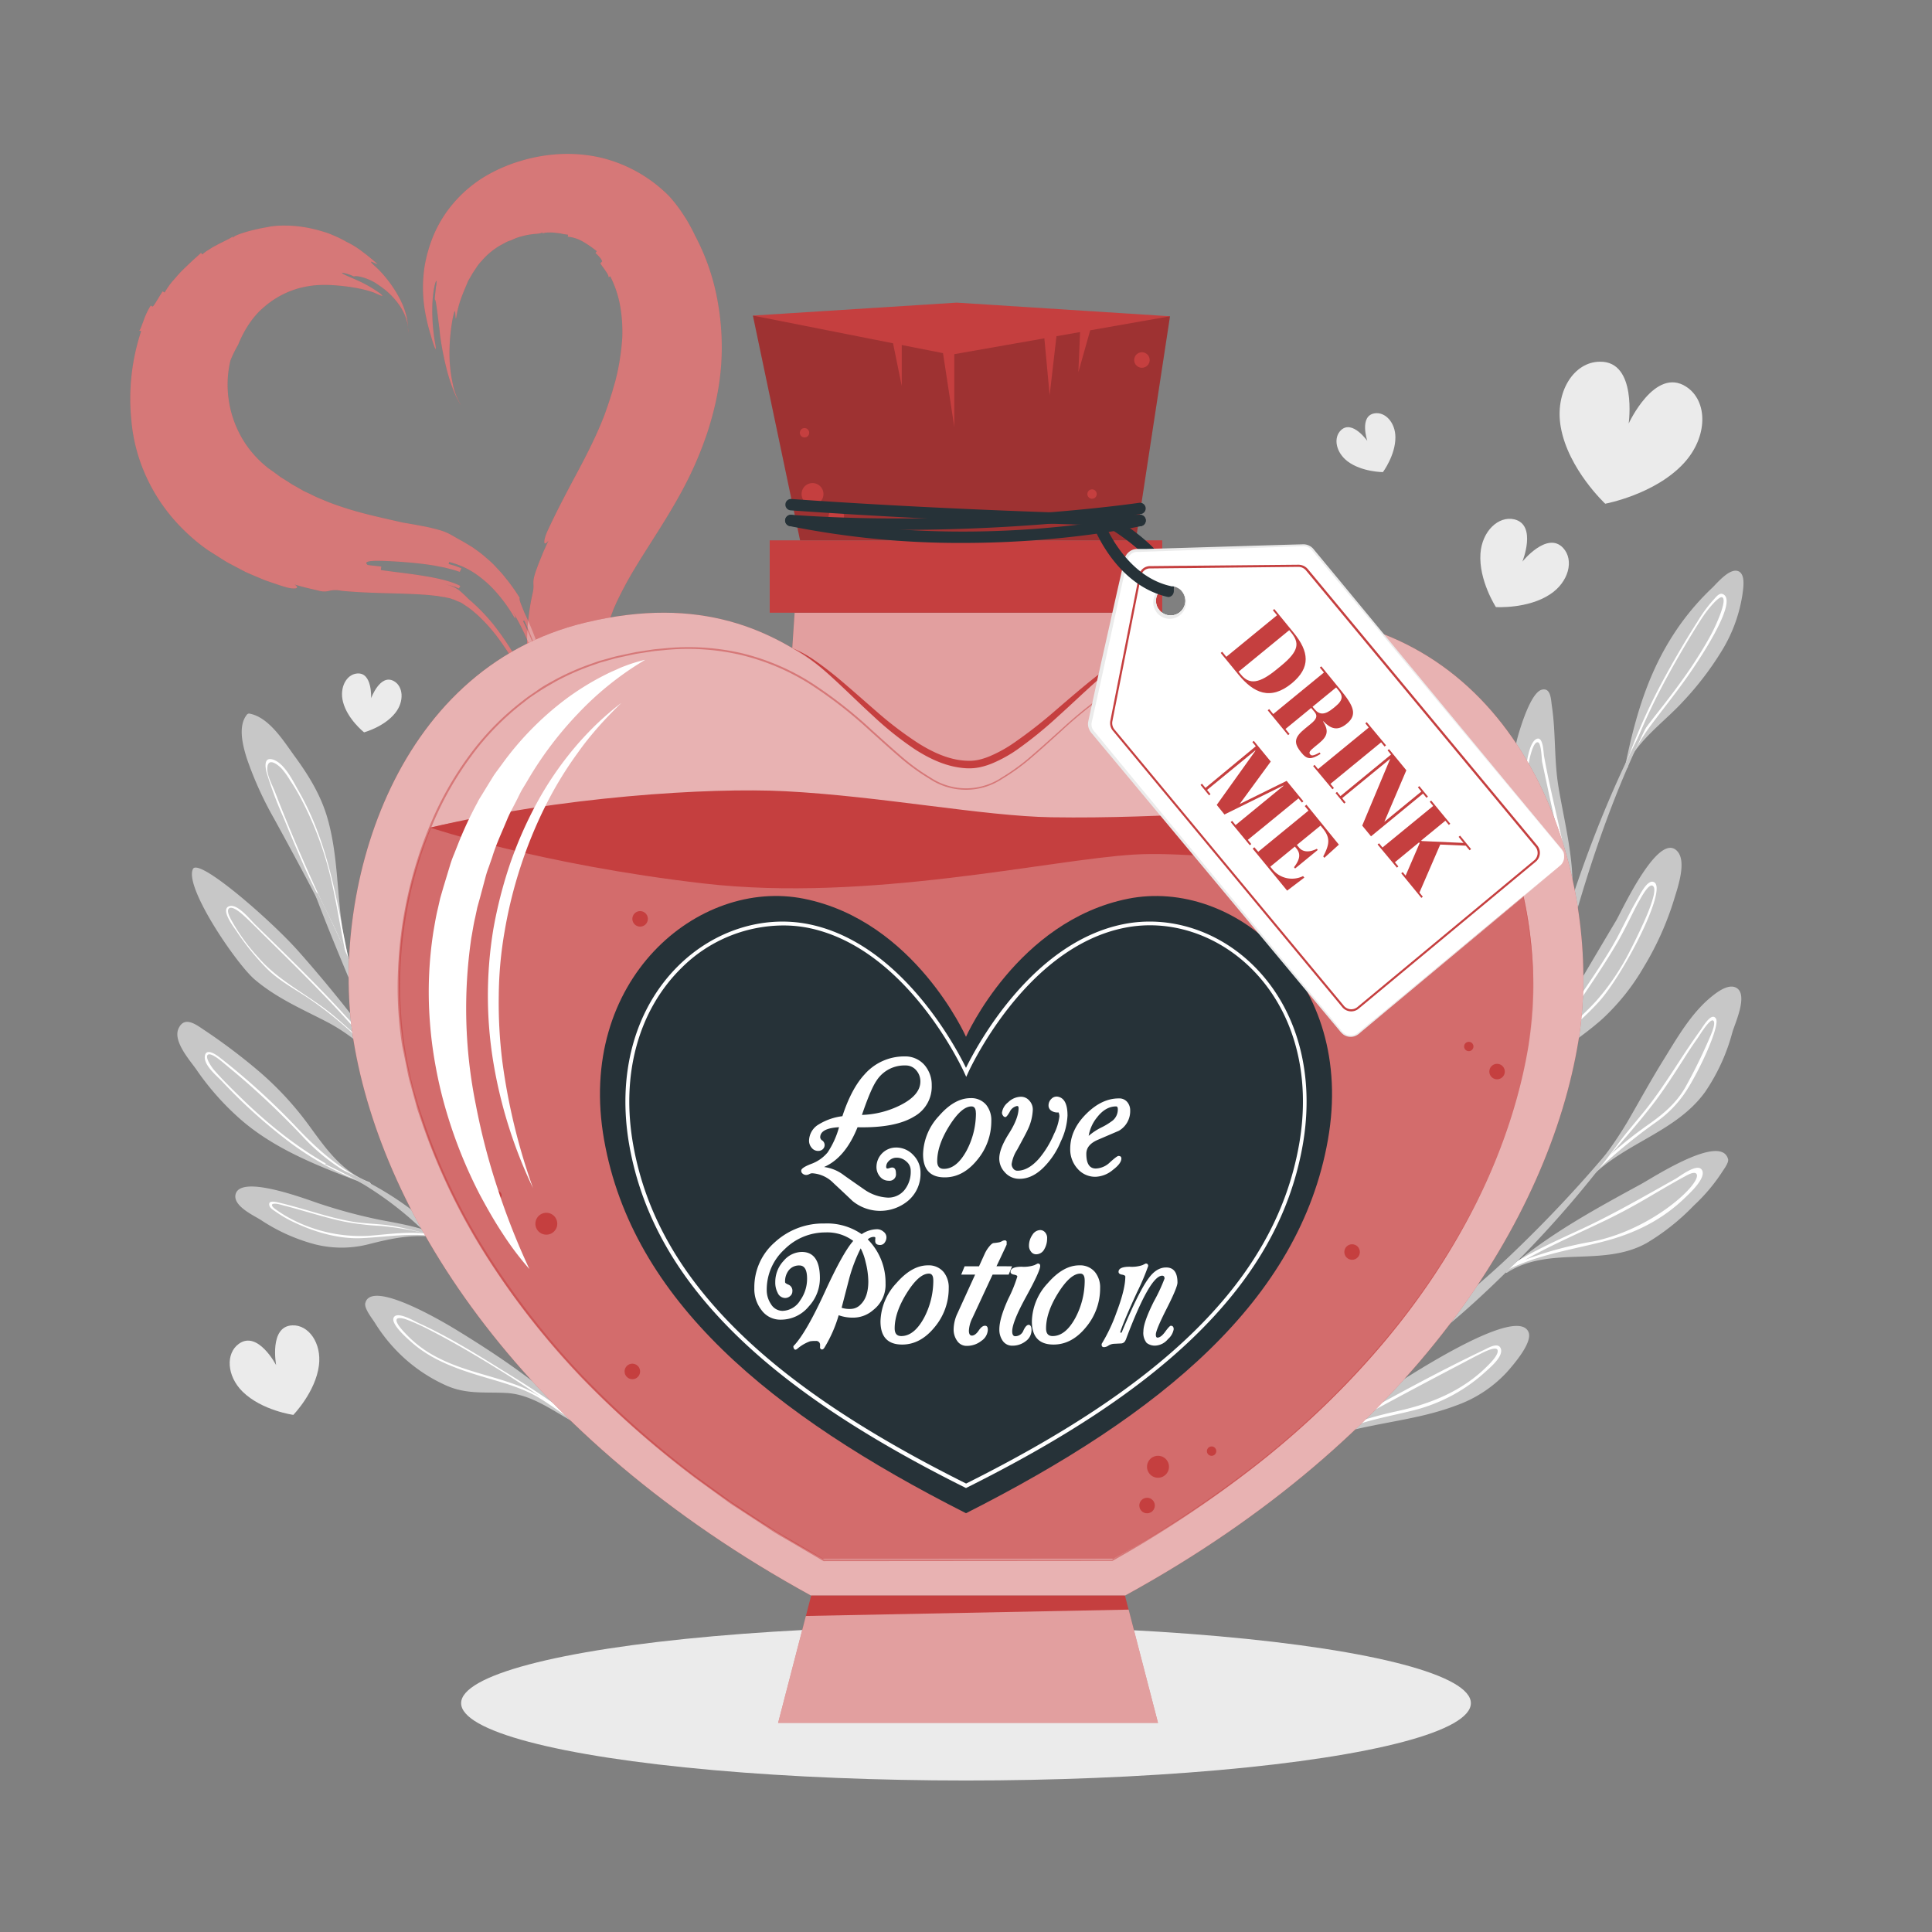 <svg xmlns="http://www.w3.org/2000/svg" viewBox="0 0 500 500"><rect x="0" y="0" width="500" height="500" fill="#808080" stroke="none"/><g id="freepik--background-complete--inject-80"><path d="M403.93,110.55c1.93,10.89,11.5,19.81,11.5,19.81s12.87-2.36,20.36-10.5c6.25-6.79,6.26-16.09.61-19.77-8.1-5.29-14.9,9.52-14.9,9.52s2.24-16.14-7.44-16C407.31,93.62,402.31,101.47,403.93,110.55Z" style="fill:#ebebeb"></path><path d="M383.14,143.25c-.48,6.95,4,13.86,4,13.86s8.22.53,14-3.29c4.86-3.18,6.29-8.86,3.41-12-4.14-4.47-10.56,3.53-10.56,3.53s3.84-9.51-2.08-10.94C387.8,133.44,383.55,137.46,383.14,143.25Z" style="fill:#ebebeb"></path><path d="M62.79,360.17c5,4.89,13.12,6,13.12,6s5.75-5.9,6.63-12.8c.73-5.76-2.65-10.54-6.89-10.37-6.08.24-4.18,10.31-4.18,10.31s-4.73-9.1-9.66-5.53C58.37,350.25,58.66,356.1,62.79,360.17Z" style="fill:#ebebeb"></path><path d="M348.77,119.41c3.68,2.76,9.13,2.77,9.13,2.77s3.25-4.38,3.23-9c0-3.84-2.66-6.68-5.43-6.2-4,.69-1.84,7.13-1.84,7.13s-3.9-5.55-6.82-2.78C345,113.29,345.71,117.09,348.77,119.41Z" style="fill:#ebebeb"></path><path d="M88.78,181.69c1.17,4.46,5.44,7.84,5.44,7.84s5.26-1.42,8.1-5.05c2.36-3,2.05-6.89-.42-8.23-3.54-1.92-5.86,4.46-5.86,4.46s.38-6.77-3.63-6.41C89.61,174.55,87.8,178,88.78,181.69Z" style="fill:#ebebeb"></path><path d="M393.08,189.69a38.93,38.93,0,0,0-1.19,17c1.78,11.93,10.76,21.38,12.71,33.13-.24,1.41-.54,2.84-.91,4.26a.19.19,0,0,1,0,.07,0,0,0,0,0,0,0h0s0,0,0,0a.2.2,0,0,0,.11.13l.22-.49c.15-.29.28-.59.4-.88s.35-.84.5-1.27c.05,0,.1-.19.1-.25,4.38-12.07.36-25.46-1.68-37.7-1.17-7-.68-14.07-1.72-21-.25-1.67-.24-4.83-2.64-4.19C396.26,179.29,393.76,187.45,393.08,189.69Z" style="fill:#c7c7c7"></path><path d="M394.84,200c-.76,14.52,12.63,27.22,9.52,41.72-.1.41-.2.81-.31,1.22s-.15.56-.24.83h0l-.12.35a.19.19,0,0,1,0,.07,0,0,0,0,0,0,0h0s0,0,0,0a.2.2,0,0,0,.11.13h.05a.14.14,0,0,0,.12-.09c.17-.43.31-.86.45-1.29a19,19,0,0,0,.74-3.21s0,0,0,0c1.4-6.39,1.06-12.73-.29-19.44-1.66-8.24-3.76-16.22-5.26-24.55-.19-1-.19-5.09-1.85-4.55C395.64,191.93,394.93,198.31,394.84,200Zm.72-2.15c.13-.82,1.18-6.28,2.53-5.71.81.34.91,4.47,1,5l1.44,6.73c1,4.72,2.09,9.43,3.11,14.15a62.38,62.38,0,0,1,1.62,17.45C404.55,222.79,393.44,211,395.56,197.83Z" style="fill:#fff"></path><path d="M389.6,329.07c0,.19.16.45.42.29,11-7.08,24.71-1.32,36.1-7.64A58.44,58.44,0,0,0,438.35,312a46.28,46.28,0,0,0,7.44-8.85c.27-.45,1.66-2.24,1.44-3.14-1.75-6.78-19.36,4.69-22.31,6.31-11.52,6.29-22.06,12-32.15,20.07-1,.83-2.1,1.7-3.14,2.59A.15.15,0,0,0,389.6,329.07Z" style="fill:#c7c7c7"></path><path d="M389.6,329.07l1.2-.75c7.56-3.64,16-4.91,24.11-7s15.2-5.52,21.3-11.47c1.07-1.05,5.54-5.08,4.22-7.1-1.18-1.83-5.68,1.68-6.77,2.31-8.18,4.58-16.19,9.23-24.72,13.18-5.45,2.52-11,5-16.17,8.09-1,.83-2.1,1.7-3.14,2.59A.15.15,0,0,0,389.6,329.07Zm5.14-3.07c6-3.36,12.33-6.17,18.59-9.14q6.46-3,12.63-6.62c2.25-1.31,4.5-2.65,6.76-3.94,1.14-.65,2.28-1.29,3.43-1.9.57-.32,2.46-1.4,2.94-.53,1.29,2.36-11.34,14.35-27,17.45A97.4,97.4,0,0,0,394.74,326Z" style="fill:#fff"></path><path d="M407.89,308.24a.11.11,0,0,0,0,.15.12.12,0,0,0,.17,0l.68-.67c.83-.82,1.63-1.65,2.42-2.49l.43-.47c.05,0,.09,0,.12-.05,8.79-9,22.1-11.73,29.59-22.14a50.4,50.4,0,0,0,7.05-15.46c.69-2.35,4.07-9.54,1.11-11.41-2.31-1.44-5.92,1.7-7.43,3-4.78,4.25-8.17,10.19-11.51,15.58s-6.24,10.7-9.35,16.06a103,103,0,0,1-9.82,13.74Q409.66,306.17,407.89,308.24Z" style="fill:#c7c7c7"></path><path d="M407.89,308.24a.11.11,0,0,0,0,.15c.72-.76,1.44-1.51,2.17-2.25l-1.32,1.57c.83-.82,1.63-1.65,2.42-2.49.38-.45.77-.9,1.17-1.34a139.75,139.75,0,0,1,16.19-13.42,29.71,29.71,0,0,0,7.29-7.25c3.68-5.27,9.4-17.69,8.29-19.57s-3.39,2.08-4,2.94c-5.11,7-9.27,14.56-14.76,21.27-3.7,4.51-7.46,9-11.2,13.46-.94.91-1.87,1.84-2.76,2.8Q409.66,306.17,407.89,308.24Zm35.4-44.15c1,.41-.51,3.74-.89,4.62a138.2,138.2,0,0,1-6.18,12.58c-2.42,4.29-5.88,7.12-9.85,9.91a103.39,103.39,0,0,0-9.5,7.55c3.72-4.21,7.4-8.46,10.83-12.88,2.85-3.67,5.33-7.59,7.85-11.49,1.25-2,2.51-3.9,3.85-5.79.36-.52,3-4.86,3.89-4.5" style="fill:#fff"></path><path d="M342.42,363.67a.08.08,0,0,0,.08.1.1.1,0,0,0,.12-.09c.06-.28.11-.55.17-.83.2-1,.37-2,.52-3.06,0-.19.06-.37.08-.55s.06-.06.07-.1c1.93-11.05,10.35-19.78,10.61-31.22a45.06,45.06,0,0,0-2.6-14.93c-.69-2.08-1.82-9.07-4.94-8.95-2.43.1-3.5,4.24-3.93,6-1.39,5.54-.89,11.62-.62,17.26s.8,11,1.21,16.54a92.2,92.2,0,0,1-.3,15.06C342.75,360.47,342.59,362.07,342.42,363.67Z" style="fill:#c7c7c7"></path><path d="M342.42,363.67a.08.08,0,0,0,.08.1c.15-.91.3-1.83.47-2.74-.07.61-.13,1.22-.18,1.82.2-1,.37-2,.52-3.06l.18-1.57a126.15,126.15,0,0,1,5.15-18,26.59,26.59,0,0,0,1.72-9c.05-5.74-2-17.76-3.77-18.59s-1.44,3.25-1.48,4.21c-.25,7.71.52,15.38-.14,23.09-.45,5.18-1,10.37-1.46,15.55-.23,1.15-.45,2.3-.62,3.45C342.75,360.47,342.59,362.07,342.42,363.67Zm1.82-11.51c.61-5,1.17-10,1.48-14.94.24-4.14.09-8.27,0-12.41-.07-2.07-.12-4.13-.09-6.2,0-.56-.23-5.1.6-5.27s1.51,3,1.67,3.85c.77,4.06,1.44,8.24,1.8,12.37.38,4.38-.74,8.2-2.26,12.26A91.24,91.24,0,0,0,344.24,352.16Z" style="fill:#fff"></path><path d="M341.14,372.83a1.65,1.65,0,0,0,.86-.29c11.25-4.31,23.55-4.5,34.85-8.8A32.81,32.81,0,0,0,390,355.09c1.51-1.72,6.73-7.61,5.58-10.35-3.44-8.22-41.4,17.69-53.88,27a2.15,2.15,0,0,0-.57.39C340.74,372.49,340.79,372.81,341.14,372.83Z" style="fill:#c7c7c7"></path><path d="M341.14,372.83c.84-.45,1.68-.92,2.52-1.38,2.73-1.09,5.48-2.14,8.3-3,4.45-1.41,9-2.24,13.56-3.38a43.16,43.16,0,0,0,19-10.13c1.17-1.07,4.63-3.93,3.88-5.94-.69-1.83-3.53,0-4.53.45-14.27,6.82-28.16,14.64-42,22.33-.25.13-.49.24-.72.37C340.74,372.49,340.79,372.81,341.14,372.83Zm6.63-3.63q8.13-4.41,16.27-8.78,6.39-3.41,12.8-6.77c2.12-1.1,4.21-2.24,6.35-3.31.84-.42,4.09-2.08,4.39-.9s-1.94,3.36-2.34,3.78c-6.42,6.59-14.64,10-23.46,11.95A104.51,104.51,0,0,0,347.77,369.2Z" style="fill:#fff"></path><path d="M395,277.79a.5.5,0,0,0,0,.44.56.56,0,0,0,.49.34.54.54,0,0,0,.33,0,.24.24,0,0,0,.19-.06c5.31-5.2,13.42-10,18.88-15a57.5,57.5,0,0,0,10.54-13.29,77.57,77.57,0,0,0,7.77-17.28c.86-2.88,3.34-9.68,1-12.51-4.8-5.83-14.51,15.36-15.9,17.73C410.48,251.31,402.69,264.51,395,277.79Z" style="fill:#c7c7c7"></path><path d="M395,278.23a.56.56,0,0,0,.49.34c.31-.44.62-.9.94-1.34,2.07-2.44,4.15-4.88,6.37-7.21,3.6-3.8,7.72-7.08,11.2-11,6.06-6.81,17.43-28.5,14.16-30.66-1.71-1.13-3.81,3.34-4.43,4.39-2.45,4.18-4.35,8.64-6.85,12.79-2.61,4.37-5.48,8.57-8.33,12.78-4.41,6.47-8.84,12.92-13.18,19.44C395.22,277.92,395.11,278.07,395,278.23Zm4.36-5.26c3.92-5.72,7.79-11.47,11.68-17.22,2.67-4,5.32-8,7.71-12.13,1.33-2.33,2.52-4.73,3.72-7.13.58-1.17,1.17-2.34,1.83-3.47.57-1,2.7-5,3.65-3.54s-1.92,7.84-2.59,9.32c-1.11,2.42-2.24,4.81-3.47,7.17a62,62,0,0,1-8.72,13c-3.51,3.88-7.62,7.17-11.16,11C401.1,271,400.21,272,399.34,273Z" style="fill:#fff"></path><path d="M331.35,288.36c9.77,10.62,25.54,13.56,31.29,32.17,0,.07.1.07.14,0a.06.06,0,0,0,0-.07c-.36-1.88-.78-3.75-1.28-5.6A81.51,81.51,0,0,0,348,287a61.44,61.44,0,0,0-13.19-12.92c-2.58-1.83-8.15-6.48-11.37-5.76C316.53,269.86,329.57,286.43,331.35,288.36Z" style="fill:#c7c7c7"></path><path d="M331.94,281.82c3.93,7.72,11.74,12.72,17.71,18.73a70.42,70.42,0,0,1,10.81,13.67c.81,2.09,1.57,4.2,2.32,6.34a.06.06,0,0,0,0-.07c-.36-1.88-.78-3.75-1.28-5.6-.06-.1-.11-.21-.17-.3a86.76,86.76,0,0,0-8.12-16.24,89.06,89.06,0,0,0-16.11-19.1c-1.07-1-4.62-5.18-6.46-4.1S331.39,280.75,331.94,281.82Zm-.66-6c1.34-.51,7.61,5.72,10.06,8.26A89,89,0,0,1,355,302.33a82.05,82.05,0,0,1,4.28,8.87,71.35,71.35,0,0,0-7.06-8.85c-5.39-5.77-12.13-10.39-17-16.59a24.81,24.81,0,0,1-3.24-5.27C331.6,279.73,330.05,276.29,331.28,275.83Z" style="fill:#fff"></path><path d="M343.47,230.42a66.44,66.44,0,0,0-.11,15.63,65.33,65.33,0,0,0,10.22,28.16l.29.46c.09.49.18,1,.31,1.48,0,.11,0,.21.07.33l0,.07h0a.13.13,0,0,0,.22-.1c0-.61,0-1.23,0-1.84.19-12.57,2.52-24.89.83-37.48-.37-2.75-2.16-20.75-8.45-17.67C344,220.9,343.79,227.8,343.47,230.42Z" style="fill:#c7c7c7"></path><path d="M346,233c-.43,7.75,1.6,16.07,3.19,23.62a176.24,176.24,0,0,0,4.41,17.64c.14.47.3,1,.45,1.42,0,.17.09.34.15.52a2,2,0,0,0,.1.4h0a.13.13,0,0,0,.22-.1c0-.61,0-1.23,0-1.84-.12-.46-.26-.92-.38-1.38-.92-6.85-.83-13.71-.77-20.66,0-3.74,0-7.47-.36-11.2s-.48-7.45-1.6-10.9c-.49-1.5-1.5-4.47-3.61-3.37C346,228,346.08,231.31,346,233Zm4.62-2.61c1.33,4.07,1.53,8.85,1.81,13.11.29,4.08.24,8.18.2,12.26,0,4.33-.08,8.73.31,13.07-1.49-5.45-2.92-10.91-4-16.51-.84-4.38-1.56-8.78-2.07-13.2a33.57,33.57,0,0,1-.23-6.87,19.71,19.71,0,0,1,.33-2.43C347.52,227.25,350,228.5,350.6,230.34Z" style="fill:#fff"></path><path d="M420.69,197.76c-.05.2-.08.4-.13.6a.36.36,0,0,0,.47.41.34.34,0,0,0,.27-.28c.09-.36.17-.73.26-1.09h0l.21-.88a16,16,0,0,1,.87-1.43c3.34-5.05,9.11-9.32,13-13.62a79.81,79.81,0,0,0,9.68-12.59,39.18,39.18,0,0,0,5.62-15c.18-1.44.86-5.08-.94-6-2.28-1.15-5.76,3.22-7,4.36a65.56,65.56,0,0,0-10.88,13.5C426.07,175.65,423,186.46,420.69,197.76Z" style="fill:#c7c7c7"></path><path d="M421.7,195.26a23.33,23.33,0,0,0-1,2.5c-.05.2-.08.4-.13.6a.36.36,0,0,0,.47.41c0-.14.09-.28.14-.42.13-.32.25-.64.39-.95h0c.34-.79.7-1.55,1.08-2.31a52.41,52.41,0,0,1,4.89-7.78c3.2-4.27,6.56-8.43,9.6-12.82,1.53-2.2,13.25-19.15,8.64-20.77-.87-.32-1.71.85-2.17,1.33a34.38,34.38,0,0,0-4.21,5.68c-2.94,4.59-5.71,9.31-8.32,14.09A150.29,150.29,0,0,0,421.7,195.26Zm8.39-17.51c2.23-4.25,4.61-8.41,7.08-12.51,1.21-2,2.42-4,3.74-5.94.65-1,3.94-5.26,4.84-4.7,1.33.83-1.81,7.53-2.77,9.33-1.09,2.06-2.28,4.06-3.52,6-2.5,4-5.27,7.75-8.12,11.47-2.5,3.3-5.5,6.8-7.85,10.59A149.82,149.82,0,0,1,430.09,177.75Z" style="fill:#fff"></path><path d="M380.41,256.76c.06.2.13.38.2.58a.36.36,0,0,0,.61.12.34.34,0,0,0,.09-.38L381,256h0c-.09-.29-.17-.58-.26-.87a13.35,13.35,0,0,1,0-1.67c.35-6,3.21-12.63,4.44-18.32a80.34,80.34,0,0,0,2.06-15.75,39.1,39.1,0,0,0-2.68-15.8c-.57-1.34-1.8-4.83-3.82-4.71-2.55.15-3.36,5.67-3.85,7.27a65.5,65.5,0,0,0-2.64,17.14C374,234.93,376.7,245.85,380.41,256.76Z" style="fill:#c7c7c7"></path><path d="M380,254.08a23.36,23.36,0,0,0,.38,2.68c.06.2.13.38.2.58a.36.36,0,0,0,.61.12c0-.14-.07-.29-.1-.44,0-.34-.09-.67-.14-1h0c-.1-.85-.17-1.69-.22-2.54a51.85,51.85,0,0,1,.32-9.18c.63-5.3,1.45-10.58,1.88-15.91.21-2.67,1.84-23.21-3-22.3-.91.16-1.05,1.59-1.21,2.24a35.28,35.28,0,0,0-.79,7c-.24,5.45-.27,10.92-.13,16.37A151.15,151.15,0,0,0,380,254.08Zm-1.53-19.35c-.2-4.79-.23-9.58-.15-14.37,0-2.33.08-4.68.25-7,.08-1.15.77-6.52,1.84-6.49,1.56.06,2.21,7.42,2.28,9.46.09,2.33.07,4.66,0,7-.18,4.68-.67,9.35-1.26,14-.52,4.11-1.36,8.64-1.48,13.1A152.15,152.15,0,0,1,378.5,234.73Z" style="fill:#fff"></path><path d="M353,265.2a293.17,293.17,0,0,0,6.62,32.28c2.23,8.23,4.48,16.57,4.8,25.14.38,10.23-2.58,21.59-7.78,31.4q4.5-5,8.91-10.2c6-7,11.94-14.23,16.19-22.47.41-.81.8-1.64,1.18-2.47a.27.27,0,0,1,0-.2A111.51,111.51,0,0,0,385,285.54,92.74,92.74,0,0,0,377.78,269c-3-5.45-5.88-10.75-7.47-16.82a.28.28,0,0,1,.53-.2c3.05,8,9.34,15.82,13,24.13-.21-1.37-.44-2.74-.69-4.12-2.41-13.16-7-26.38-2.15-39.54.16-.44.79-.14.66.29-4.54,14.66,2.6,30.8,4.71,45.36,1.58,10.83,2.1,22.5-.52,33.29a175.51,175.51,0,0,0,4.82-18.21c8.29-36.93,17.87-73.66,35.82-107.23.18-.32.7-.1.53.24-18.38,36.43-25.66,76-35.24,115.27-.11.45-.23.89-.34,1.33A74.12,74.12,0,0,1,403,288.8c.21-.21.55.05.36.29-5.27,6.75-9.29,14.13-14,21.18a76.83,76.83,0,0,1-6.87,15.8,124.94,124.94,0,0,1-12.22,16.72c7.49-6.29,15.06-12.49,22.11-19.34a333.48,333.48,0,0,0,30-33c.14-.17.38,0,.26.22a281.08,281.08,0,0,1-29.84,35.6c-9.33,9.28-19.33,18.74-30.54,25.86-10.7,12.33-22.16,24.72-35.7,33.74a.59.59,0,0,1-.69-1c2.49-2.21,4.91-4.45,7.31-6.72,2.34-5.23,5.58-10,7.66-15.42a85,85,0,0,0,5-19.65c.06-.49.79-.37.76.12-.56,9.19-2.63,20.51-7.54,29.29q5.14-5.09,10.08-10.33c8.8-13.43,14.53-29.4,12.61-45.48-1-8.25-3.37-16.23-5.3-24.3a179.07,179.07,0,0,1-4.05-27.16A.31.31,0,0,1,353,265.2Z" style="fill:#c7c7c7"></path><path d="M154.89,224.91c1.77,4.88,1.41,10.89,1.19,16a126.19,126.19,0,0,1-2,17.33c-1,5.34-2.2,10.62-3.51,15.87,0,.05,0,.1-.05.15-.08.35-.17.69-.26,1s-.1.86-.18,1.3a.26.26,0,0,1-.22.22c-.15,0-.29-.06-.27-.24s.05-.48.06-.71c.86-9.85-4.83-18.85-5.17-28.61-.19-5.36,1.1-10.72,2.1-15.94.55-2.9.69-6.65,1.81-9.37.3-.72.37-1.5,1.18-1.89C152,218.85,154.28,223.21,154.89,224.91Z" style="fill:#c7c7c7"></path><path d="M152.56,228.57c-1.55-1.28-2.46,2.26-2.76,3.22-2,6.51-3.17,14.26-2,21,1.27,7.4,2.61,14.81,2.06,22.31-.07.24-.14.49-.22.73s0,.47-.06.71.12.26.27.24,0-.3.06-.45c.22-.69.42-1.4.6-2.1,0-.05,0-.1.05-.15a141.49,141.49,0,0,0,2.59-15.36A98.89,98.89,0,0,0,154.29,237a50.81,50.81,0,0,0-.65-5.23C153.48,230.89,153.32,229.19,152.56,228.57Zm.87,4.39c.28,1.83.46,3.67.56,5.52a101,101,0,0,1-1.11,19.1,140.91,140.91,0,0,1-2.71,16.36,57.34,57.34,0,0,0-.55-12.81c-.44-3.2-1.11-6.35-1.59-9.55a35.93,35.93,0,0,1,.39-10.75,45,45,0,0,1,2.15-10c.25-.64,1-2,1.52-2C153.06,229.1,153.33,232.23,153.43,233Z" style="fill:#fff"></path><path d="M110.63,300.19s0,0,0,0" style="fill:#c7c7c7"></path><path d="M150.1,368.28a.24.24,0,0,1,.11.29h0a.27.27,0,0,1-.2.19.38.38,0,0,1-.21,0c-6-3.05-11.79-7.9-18.78-8.26-5.46-.29-10.16.39-15.35-1.85a41.25,41.25,0,0,1-13.89-10,42.31,42.31,0,0,1-4.73-6.26c-.66-1.07-2.82-3.73-2.52-5.1,1.41-6.41,20.43,5,23,6.53,11.19,6.81,22.57,14.46,31.91,23.7a.09.09,0,0,1,0,.11.2.2,0,0,1-.06.11Z" style="fill:#c7c7c7"></path><path d="M150.1,368.28l-.74-.51a.2.2,0,0,0,.06-.11c-6.18-4.69-12.74-9-19.33-13-7.07-4.4-14.32-8.9-21.92-12.33-1-.47-5.36-3.06-6.27-1.38s3.59,5.51,4.55,6.37c5.64,5.05,13,7.36,20.12,9.45,4.62,1.36,9.16,2.65,13.3,5.21,3.47,2.14,6.69,4.67,10.14,6.83a.27.27,0,0,0,.2-.19c-1.77-1.12-3.48-2.36-5.18-3.58,1.73,1.18,3.46,2.38,5.18,3.57A.24.24,0,0,0,150.1,368.28Zm-15.59-9.53c-6.92-2.7-14.35-3.88-21-7.29a29.59,29.59,0,0,1-8.61-6.39c-.47-.51-2.72-2.78-2.21-3.68.34-.6,2.14-.05,2.4.06a52.7,52.7,0,0,1,5.75,2.56c6.52,3.33,12.85,7.09,19.06,10.94,3.45,2.14,6.83,4.37,10.18,6.65A34.58,34.58,0,0,0,134.51,358.75Z" style="fill:#fff"></path><path d="M122.58,235.58c.75,5.79-.41,11.82-2,17.39-3.65,12.87-10.71,24.83-13,38.1-.09.52-.17,1.05-.24,1.56.12.69,0,.53-.19-.28,0,0,0,0,0,0-1-3.53-4.32-19.09-2.79-30.26,1-7,3.36-13.55,5.77-20.12,1.38-3.75,2.73-7.51,4.13-11.25.45-1.2,1.09-4.62,2.9-4.88C120.72,225.3,122.28,233.32,122.58,235.58Z" style="fill:#c7c7c7"></path><path d="M116.5,236.74a1.18,1.18,0,0,0-1.56.41,6,6,0,0,0-.76,2.28c-.36,1.37-.71,2.73-1.06,4.09-2.44,9.43-5.72,19-6.63,28.78a80.93,80.93,0,0,0,.7,19.41c0,.21,0,.42,0,.63,0,0,0,0,0,0,.22.81.31,1,.19.28.07-.51.15-1,.24-1.56,0-.72,0-1.45.07-2.17.3-5,1.74-9.86,3.29-14.63,2.92-9.06,5.51-18.29,6.64-27.77a28.48,28.48,0,0,0,.22-6.39C117.75,239.15,117.52,237.26,116.5,236.74Zm.85,3a9.47,9.47,0,0,1,.13,1.4,25.21,25.21,0,0,1-.07,3,69.75,69.75,0,0,1-1,7.21c-1.5,8.54-4,16.7-6.59,25a53,53,0,0,0-2.59,12.51,107.43,107.43,0,0,1-.54-10.74c0-9.19,2.6-17.88,4.86-26.71l1.69-6.55.84-3.28.42-1.64c.27-1.09.11-1.55,1.34-1.89C117.37,237.66,117.14,238.51,117.35,239.79Z" style="fill:#fff"></path><path d="M131.75,289.39a72.09,72.09,0,0,1,3.51,13.21c1.5,9,.11,19.47,2.49,28.47.21.58.4,1.19.56,1.79.07.23.13.45.18.68s-.16.18-.22.07q-.27-.57-.57-1.14s0,0,0,0c-.09-.2-.2-.4-.3-.6-4.48-8.76-10.22-16.77-12.12-26.61-1.18-6.05-3-22.74.94-24C128,280.67,130.77,286.8,131.75,289.39Z" style="fill:#c7c7c7"></path><path d="M128.11,290.28c-1,.45-.91,2.32-1,3.1a37,37,0,0,0,.22,6.22,61.7,61.7,0,0,0,2.25,11.34,123.19,123.19,0,0,0,7.78,20.91c.1.2.21.4.3.6,0,0,0,0,0,0q.3.57.57,1.14c.06.11.25.05.22-.07s-.11-.45-.18-.68c-2.94-7.72-4.17-15.83-5.2-24C132.89,307,131.39,288.72,128.11,290.28Zm3,7.41c.28,1.72.53,3.44.75,5.18.54,4,1,8.09,1.59,12.12a92,92,0,0,0,2.74,13,156.52,156.52,0,0,1-5.48-14.88A82.63,82.63,0,0,1,128.23,303a42.61,42.61,0,0,1-.58-5.64c0-.91-.42-6.14.66-6.58C129.66,290.2,131,296.94,131.1,297.69Z" style="fill:#fff"></path><path d="M169.91,271.57c2.21,2.72,1.16,8.12,0,11-1.71,4.09-4.83,7.28-8.26,10-5,3.94-10.52,7-14.71,11.82s-2.81,3.36-5.73,9.53c-.05.12-.17.12-.26,0a1.16,1.16,0,0,1-.18-1,.88.88,0,0,1,0-.16c2.68-10.14,7.88-18.12,14.77-26,3.91-4.48,6.27-10.16,10.35-14.48C167.39,270.65,168.39,269.7,169.91,271.57Z" style="fill:#c7c7c7"></path><path d="M167.57,276.9c-1.49-.71-3.37,2.32-4.13,3.42a63.59,63.59,0,0,1-7.12,9.05,78.76,78.76,0,0,0-7,7.43,50.73,50.73,0,0,0-7.54,13.57,26.35,26.35,0,0,0-1.08,2.55,1.16,1.16,0,0,0,.18,1c0-.12.07-.22.1-.34,2.43-6.51,6.57-11.51,12.29-15.84s11-9.08,14.06-15.68C167.91,280.88,169,277.56,167.57,276.9Zm-.24,4.31a27.15,27.15,0,0,1-1.69,3.31,35.06,35.06,0,0,1-4,5.39,63.07,63.07,0,0,1-8.95,7.77,37.87,37.87,0,0,0-9.37,10,51.84,51.84,0,0,1,7.05-11.52c2.56-3.14,5.69-5.68,8.32-8.72C159.89,286,161,284.49,162,283l1.72-2.46c.51-.73,2.13-3.31,3.22-3.1C168.39,277.69,167.53,280.75,167.33,281.21Z" style="fill:#fff"></path><path d="M77.07,246c9,10.12,17.29,20.76,25.22,31.7a.34.34,0,0,1,0,.42.1.1,0,0,1,0,.07,1.37,1.37,0,0,1,.15.21.15.15,0,0,1-.05.21l0,0h0a.17.17,0,0,1-.15-.05c-5.59-5.47-10.85-10.6-17.88-14.22-6.43-3.31-12.77-6.06-18.36-10.77-4.77-4-18.3-23.89-16.09-28.63C51.28,221.76,69.93,238,77.07,246Z" style="fill:#c7c7c7"></path><path d="M66,239.23c-1.17-1.12-4.6-5.57-6.78-4.67s1.29,5.4,1.94,6.35a65.13,65.13,0,0,0,8,9.86c3,2.94,6.61,4.9,10.11,7.2,8.59,5.68,16.17,13.07,23.07,20.66h0l0,0a.15.15,0,0,0,.05-.21,1.37,1.37,0,0,0-.15-.21.1.1,0,0,0,0-.07C91.48,264,78.66,251.57,66,239.23Zm35.56,38.44a146.28,146.28,0,0,0-15.24-14.84c-6.32-5.29-14-8.7-19.42-15a49.1,49.1,0,0,1-7.16-9.94c-.24-.48-1.13-2.1-.53-2.74s2.07.14,4,1.91c1.6,1.47,3.12,3,4.67,4.55,6.11,6,12.19,12,18.06,18.18Q94.06,268.44,101.53,277.67Z" style="fill:#fff"></path><path d="M114.35,320.16a.18.18,0,0,1,0,.14.24.24,0,0,1-.3.16c-.28-.1-.57-.18-.85-.27l-.08,0c-6.41-.83-11.61.26-17.78,1.83a28.15,28.15,0,0,1-13.86,0,47.15,47.15,0,0,1-14-6.31c-1.76-1.13-7.4-3.66-6.48-6.74,1.51-5.08,18.6,1.53,21.55,2.49a134.3,134.3,0,0,0,16,4.28c5.36,1,10.72,1.92,15.7,4.24A.18.18,0,0,1,114.35,320.16Z" style="fill:#c7c7c7"></path><path d="M111,319.38h0c-3.09-.71-6.18-1.55-9.3-2.09-3.49-.61-7.07-.54-10.58-1.14-6.57-1.14-12.82-3.52-19.31-5-.85-.18-2.52-.51-2.07.93.18.63,1.09,1.13,1.56,1.47a30.45,30.45,0,0,0,4.58,2.68c5.41,2.59,11.69,4.47,17.74,4.2,7-.32,13.82-1.64,20.75-.15a.18.18,0,0,0,0-.14A20.93,20.93,0,0,0,111,319.38Zm-15.18.42a38.58,38.58,0,0,1-22-5.19,32.39,32.39,0,0,1-2.83-1.89c-.54-.45-1.32-1.42.74-1.16a12.08,12.08,0,0,1,1.44.35c1.67.42,3.34.88,5,1.36,3.55,1,7.1,2.08,10.72,2.84a67.47,67.47,0,0,0,9.73,1.16,78.16,78.16,0,0,1,11.73,2C105.49,318.69,100.55,319.42,95.77,319.8Z" style="fill:#fff"></path><path d="M95.88,306.26a.61.61,0,0,1,0,.3.39.39,0,0,1-.06.15.46.46,0,0,1-.11.16l0,0a.46.46,0,0,1-.46,0,19.89,19.89,0,0,1-2.73-1.23c-10.61-4.05-21.49-8.33-30.13-15.83A69.18,69.18,0,0,1,50.82,276.8c-1.63-2.35-6.11-7.29-4.63-10.59s4.38-1.17,6.37.17a151.64,151.64,0,0,1,14.87,11.23,82.49,82.49,0,0,1,12.43,13.51c4.34,5.93,8.51,12.08,15.67,14.77A.52.52,0,0,1,95.88,306.26Z" style="fill:#c7c7c7"></path><path d="M76.28,291.25a180.63,180.63,0,0,0-19.41-17.57c-.88-.7-3.44-2.52-3.84-.48-.46,2.4,3.09,5.23,4.44,6.66a137.26,137.26,0,0,0,16.61,15.08,76.61,76.61,0,0,0,21.75,11.77.39.39,0,0,0,.06-.15c-12.85-4.77-24-13.12-33.72-22.65-2.35-2.3-4.72-4.62-6.86-7.1-.35-.4-2.31-3.08-1.55-3.81s3.44,1.55,3.77,1.83c1.55,1.28,3.09,2.56,4.63,3.86a211.68,211.68,0,0,1,16.35,15.63,51.94,51.94,0,0,0,17.38,12.24.61.61,0,0,0,0-.3C88.1,302.84,82.08,297.44,76.28,291.25Z" style="fill:#fff"></path><path d="M76.36,195.85c3.58,4.9,6.69,10,8.39,15.9,2.59,9,2.44,18.35,3.72,27.52a.36.36,0,0,0,0,.11,60.83,60.83,0,0,0,1.45,7.4c.13.52.28,1,.44,1.56a.37.37,0,0,1,0,.32.53.53,0,0,1-.21.11.37.37,0,0,1-.23,0h0a.37.37,0,0,1-.25-.24c-.26-.74-.49-1.48-.71-2.22a.19.19,0,0,1-.12-.1c-5.47-11.45-11.69-23-17.91-34.35a91.43,91.43,0,0,1-7.08-15.66c-1-3.23-2.33-8.21,0-11.19a.74.74,0,0,1,.63-.34C69.65,185.54,73.53,192,76.36,195.85Z" style="fill:#c7c7c7"></path><path d="M70.64,196.57c-2.48-.79-2,2.14-1.57,3.62a102.37,102.37,0,0,0,4.37,11.57q2.61,6.41,5.4,12.73c3.52,8,8.43,15.88,11,24.23v0h0a.37.37,0,0,0,.23,0,.53.53,0,0,0,.21-.11l-.39-1.88q-.73-3.71-1.45-7.4a.36.36,0,0,1,0-.11c-2.35-11.88-4.93-23.65-11.17-34.55C75.84,202.19,73.69,197.55,70.64,196.57ZM78.06,207a86.52,86.52,0,0,1,7.88,21.76c1.36,6,2.28,12.1,3.53,18.13C87.74,242,85.21,237.4,83,232.72q-5.13-11-9.68-22.32c-.74-1.81-1.45-3.63-2.15-5.45-.63-1.61-2-4.13-2-5.89,0-3.42,2.84-1.1,3.77-.09a20.13,20.13,0,0,1,2.09,2.92C76.15,203.54,77.14,205.24,78.06,207Z" style="fill:#fff"></path><path d="M152.09,257.62a248.73,248.73,0,0,1-6.77,33.08c-2.79,10-5.68,19.93-7,30.21-1.79,13.66-.56,28.62,6.4,40.5a161,161,0,0,1-27.42-45.84c-11.22-28.17-21.38-57.12-35-84.26-.22-.45-.85-.1-.68.35,5.58,14.82,12.14,29.27,17.85,44s10.94,29.53,16.87,44.09c.65,1.58,1.31,3.14,2,4.68-8.69-10.78-21.44-18.72-34-23.32-.16-.06-.22.18-.07.25a88.11,88.11,0,0,1,24.13,16c6.23,5.74,11,12.39,16,19.12A135.64,135.64,0,0,0,171.72,386a.2.2,0,0,0,.21-.33A135.28,135.28,0,0,1,150,367.26c-11.19-14.81-11.72-34.59-8.38-52.56,1.75-9.42,4.24-18.68,6.48-28s4.73-19.29,4.5-29.07A.27.27,0,0,0,152.09,257.62Z" style="fill:#c7c7c7"></path></g><g id="freepik--Shadow--inject-80"><ellipse cx="250" cy="440.78" rx="130.66" ry="20.01" style="fill:#ebebeb"></ellipse></g><g id="freepik--Smoke--inject-80"><path d="M100.07,134.55l5.11.91c-3.69-.85-7.21-1.61-10.57-2.47s-6.5-1.85-9.52-3l-2.21-.92a23.56,23.56,0,0,1-2.17-1c-.7-.35-1.42-.66-2.12-1l-2-1.15a17.85,17.85,0,0,1-2-1.21l-2-1.25-1.89-1.4-1-.69c-.15-.11-.33-.23-.46-.34l-.38-.32A27.68,27.68,0,0,1,63.63,115a27.7,27.7,0,0,1-4.71-14.44,27.06,27.06,0,0,1,.71-7.26,30.47,30.47,0,0,1,2-4.08,28.68,28.68,0,0,1,3.15-5.86,23.4,23.4,0,0,1,2.24-2.7A26.87,26.87,0,0,1,70,78.13a23.37,23.37,0,0,1,7.23-3.51,27.23,27.23,0,0,1,4.21-.78,31.69,31.69,0,0,1,4.36-.06,50.76,50.76,0,0,1,7.69,1c1,.22,1.8.45,2.35.63s.85.27.85.27c1.52.64,3,1.44,1.82.37a33.2,33.2,0,0,0-6-3.48c-2.19-1-4.08-1.66-4-2a10.65,10.65,0,0,1,3.12,1c.11-.22,1.44-.1,2.87.41a13.15,13.15,0,0,1,3.62,1.89,19.38,19.38,0,0,1,5,4.78,13.57,13.57,0,0,1,2,3.82,11,11,0,0,1,.39,1.59l.1,1c.09,1.3.09,1.3,0,.46-.05-.42,0-1-.11-1.85a14.18,14.18,0,0,0-.58-2.77c-1.15-4.18-4.85-9.29-7.72-11.86s.32-.51.49-.73c-1.49-1.26-2.63-2.24-3.85-3.13a22.42,22.42,0,0,0-4.3-2.65,2.05,2.05,0,0,0-.47-.28c-.31-.17-.76-.4-1.33-.68s-1.26-.56-2-.88-1.67-.63-2.62-.89a33.75,33.75,0,0,0-6.22-1.25,30.86,30.86,0,0,0-3.12-.17A24.38,24.38,0,0,0,71,58.5l-.45.06c-.31,0-.79.11-1.47.24s-1.58.26-2.7.54a38.47,38.47,0,0,0-4.08,1.13c-2.11.76-2,1-1.89,1.2l-.22-.43c-.92.66-2.44,1.29-4,2.13l-1.14.6-1,.65a10.6,10.6,0,0,0-1.69,1.23l-.34-.4c-.84.8-1.73,1.54-2.57,2.35s-1.7,1.59-2.52,2.43S45.37,72,44.6,72.83a24.23,24.23,0,0,0-2,2.87l-.51-.29c-1.31,2-2.35,4-2.63,3.92L39,79.09a19.07,19.07,0,0,0-1.88,4c-.53,1.39-.88,2.51-1.17,2.43l.59.16A55.7,55.7,0,0,0,34,108.8a44.08,44.08,0,0,0,3.85,14.56A46.07,46.07,0,0,0,47.3,136.9a48.24,48.24,0,0,0,6.49,5.46l3.15,2,1.59,1c.54.31,1.1.6,1.65.89L63.5,148c1.14.52,2.29,1,3.42,1.47.57.24,1.14.49,1.71.71l1.73.6c1.16.38,2.3.8,3.44,1.12,2,.62,4.22.58,2.44-.64,2,.64,4,1.08,6,1.54a5.39,5.39,0,0,0,3.06.09,6.5,6.5,0,0,1,3,0c7.76.74,15.09.56,21.21,1l1.15.08,1.08.11c.72.08,1.46.14,2.09.27l1,.17c.16,0,.36,0,.48.07l.37.09.75.15.75.26c.53.13,1,.44,1.57.63s1.06.54,1.58.91a16.14,16.14,0,0,1,1.6,1.13c.54.38,1,.86,1.59,1.33a43.13,43.13,0,0,1,6,6.85,89.18,89.18,0,0,1,5.29,8.34,179.1,179.1,0,0,1,9.11,18.81c-2.8-6.58-4.71-11.41-7.94-17.44.12,0,.33-.12-.44-1.63a71.43,71.43,0,0,0-8-12.59,51.26,51.26,0,0,0-4-4.34c-.61-.56-1.16-1.11-1.67-1.53s-.93-.85-1.29-1.21-1-.93-1.73-1.57a9,9,0,0,0-1.5-.88c-.31-.13-.65-.27-1-.41l-1.51-.37c.7.18,1.54.3,2.09.51l.93.29.91.38.35-.66c-2.3-1.22-5.85-2-9.5-2.6s-7.56-1-11.06-1.51l.12-.9c-1.18-.14-2.34-.24-3.52-.41-1.61-1.31,2.43-1.2,7.86-.87,2.71.19,5.79.45,8.66.91.72.09,1.41.25,2.1.38s1.37.25,2,.43l1.83.47L119,148l.4-.93c-.54-.21-1.07-.43-1.62-.63l-1.67-.48.14-.51a21,21,0,0,1,7,3.17,28.92,28.92,0,0,1,5.42,4.92,40.79,40.79,0,0,1,4.25,5.92,63.78,63.78,0,0,1,3.49,6.75c-.7-1.61-2.28-4.73-3.18-6.24.16-.1.32-.19-.58-1.71,3.76,6,6.74,14.32,8.63,21,.26.83.34.81.22-.06a47.67,47.67,0,0,0-1.08-5.18,73.48,73.48,0,0,0-5.06-13.27l.32-.18a90.67,90.67,0,0,1,4.48,11.67c.62,1.67-.64-3.55,0-1.89l1.47,5.14a79.91,79.91,0,0,0-2.47-8.59,88.23,88.23,0,0,0-3.48-8.43c-.68-1.73-1.48-3.47-1.16-3.71a49.45,49.45,0,0,0-4.06-5.64c-.69-.88-1.48-1.68-2.22-2.49s-1.56-1.55-2.39-2.24a27.6,27.6,0,0,0-2.51-2c-.43-.3-.84-.62-1.28-.89l-1.32-.8c-.92-.57-1.62-.92-2.39-1.36s-1.48-.86-2.15-1.21a14.84,14.84,0,0,0-2.65-1c-1.21-.33-2.78-.74-4.34-1C106,135.49,102.56,135,100.07,134.55Z" style="fill:#C53F3F"></path><path d="M155.44,169.78l-.12,2.89c0,1,.05,2,.07,2.94a46.7,46.7,0,0,1,1.42-12.12c.25-1,.58-1.89.85-2.83s.71-1.81,1-2.72c.76-1.85,1.73-3.82,2.73-5.72,4-7.67,9.92-15.59,15.07-25.12a93.87,93.87,0,0,0,6.63-15.26,81.71,81.71,0,0,0,2.22-8.2A65.91,65.91,0,0,0,186.59,95a66.68,66.68,0,0,0-.9-17.22A57.48,57.48,0,0,0,180,61.21c-.34-.67-.74-1.53-1.24-2.45s-1.06-1.93-1.72-2.9a38.15,38.15,0,0,0-3.85-5.07,37,37,0,0,0-18.09-10.08,39.27,39.27,0,0,0-10.59-.81,43,43,0,0,0-9.89,1.79,40.76,40.76,0,0,0-9.39,4.15,33.4,33.4,0,0,0-7.87,6.74,31.74,31.74,0,0,0-5.12,8.25,36.64,36.64,0,0,0-2.39,8.36,36.27,36.27,0,0,0,.46,13c.31,1.55.65,2.75.88,3.58l.38,1.26c.65,2.38,1.51,4.63,1.13,2.3a49,49,0,0,1-.82-10.1c.08-3.62.81-6.64,1.08-6.56a4.69,4.69,0,0,1-.13,1.52c-.08.91-.26,2.1-.31,3.3.12,0,.25.48.36,1.2s.25,1.68.38,2.71c.24,2.06.57,4.35.65,5.49a79.18,79.18,0,0,0,1.78,9,44.6,44.6,0,0,0,1.76,5.34A23,23,0,0,0,119,104.4l.34.5a16.35,16.35,0,0,1-2.17-5.56,37.29,37.29,0,0,1-.84-8.84,49.59,49.59,0,0,1,.82-8.07c.92-4.24.55,0,.87,0,.66-4.2,1.67-6.17,3.15-9.78a3.5,3.5,0,0,0,.27-.45c.18-.29.42-.7.7-1.2s.7-1.06,1.1-1.7.9-1.26,1.48-1.86a18.18,18.18,0,0,1,3.73-3.3c.63-.48,1.35-.79,2-1.17s1.24-.62,1.83-.79c0,0,.35-.19,1.27-.57a19.83,19.83,0,0,1,5.08-1.09c1.76-.13,1.74-.35,1.7-.6l.07.48a4.65,4.65,0,0,1,1.57-.22,9.62,9.62,0,0,1,1.85.08l.93.11c.3,0,.58.12.85.16.54.1,1,.16,1.41.21l-.07.52A9.49,9.49,0,0,1,151,62.61a28.33,28.33,0,0,1,3.45,2.4l-.35.46a11.82,11.82,0,0,1,1.32,1.37c.31.45.48.77.37.87l-.42.41c.17.3.4.68.66,1s.55.77.8,1.14c.51.72.83,1.42.58,1.57l.52-.33a27.72,27.72,0,0,1,2.65,8.15,38.69,38.69,0,0,1,.46,7.84c-.12,1.72-.3,3.48-.59,5.26a50,50,0,0,1-1.07,5.34c-.19.85-.53,1.86-.79,2.82s-.6,1.93-.91,2.9-.68,2-1,2.93-.78,2-1.18,3c-1.67,4-3.76,8.15-6.17,12.66s-5,9.36-7.44,14.59c-1.14,2.29-1.6,5,.06,2.92-.54,1.17-1.09,2.33-1.59,3.57s-1,2.42-1.45,3.71a17,17,0,0,0-.79,2.66,6.6,6.6,0,0,0-.06,1.41,7,7,0,0,1-.05,1.39c-.06.63-.32,1.49-.58,2.88a61.07,61.07,0,0,0-.79,16.57,75.55,75.55,0,0,0,3,15.47,88.66,88.66,0,0,0,5.64,14,109.16,109.16,0,0,0,7.42,12.65,125.37,125.37,0,0,0,18.74,21.61,111.68,111.68,0,0,0,11,8.89c1.94,1.35,3.91,2.64,6,3.8a40.46,40.46,0,0,0,6.34,3,49.63,49.63,0,0,1-11.22-6.28c-3.34-2.39-6.52-5-10.07-8.1.09-.08.26-.23-1.45-1.84a134.85,134.85,0,0,1-14.22-16.16c-4.08-5.48-7.09-10.73-8.36-14.12-.43-1.13-.82-2.26-1.38-4-.28-.87-.63-1.86-1.09-3s-1-2.62-1.61-4.32c.88,2.26,1.79,4.5,2.82,6.67l.7-.29A85.17,85.17,0,0,1,144,185.3a62,62,0,0,1-1.59-15.77h.91c0-1.61.12-3.24.23-4.86.35-.58.59-.66.76-.35a2.4,2.4,0,0,1,.18.74c.06.34.12.77.16,1.27.15,2,.18,5.17.64,8.82A79.67,79.67,0,0,0,151,196.73l.95-.36c-.52-1.43-1.06-2.86-1.55-4.31l.5-.16a106,106,0,0,0,7.79,17.66,135.68,135.68,0,0,0,10.5,16.26c-1.4-1.81-4-5.56-5.23-7.48.17-.11.29-.19-.89-2.12a144.5,144.5,0,0,0,8.4,12.15,128.29,128.29,0,0,0,9.67,11.18c.81.81.86.75.17-.15L177,234.07a154.59,154.59,0,0,1-10.62-14.65l.3-.21a124.24,124.24,0,0,0,9.09,12.93c.75.84.1-.09-.49-1.07s-1.19-1.94-.47-1.08c1.33,1.83,2.72,3.61,4.21,5.31a143.52,143.52,0,0,1-12.73-18.52c-1-2-1.86-4.1-1.52-4.31-5.43-9.66-7.76-18.31-7.88-24.76a7.8,7.8,0,0,0-.12-1.16c-.06-.49-.13-1.09-.23-1.76s-.25-1.41-.36-2.2-.22-1.64-.34-2.52A59.45,59.45,0,0,1,155.44,169.78Z" style="fill:#C53F3F"></path><path d="M100.07,134.55l5.11.91c-3.69-.85-7.21-1.61-10.57-2.47s-6.5-1.85-9.52-3l-2.21-.92a23.56,23.56,0,0,1-2.17-1c-.7-.35-1.42-.66-2.12-1l-2-1.15a17.85,17.85,0,0,1-2-1.21l-2-1.25-1.89-1.4-1-.69c-.15-.11-.33-.23-.46-.34l-.38-.32A27.68,27.68,0,0,1,63.63,115a27.7,27.7,0,0,1-4.71-14.44,27.06,27.06,0,0,1,.71-7.26,30.47,30.47,0,0,1,2-4.08,28.68,28.68,0,0,1,3.15-5.86,23.4,23.4,0,0,1,2.24-2.7A26.87,26.87,0,0,1,70,78.13a23.37,23.37,0,0,1,7.23-3.51,27.23,27.23,0,0,1,4.21-.78,31.69,31.69,0,0,1,4.36-.06,50.76,50.76,0,0,1,7.69,1c1,.22,1.8.45,2.35.63s.85.27.85.27c1.52.64,3,1.44,1.82.37a33.2,33.2,0,0,0-6-3.48c-2.19-1-4.08-1.66-4-2a10.65,10.65,0,0,1,3.12,1c.11-.22,1.44-.1,2.87.41a13.15,13.15,0,0,1,3.62,1.89,19.38,19.38,0,0,1,5,4.78,13.57,13.57,0,0,1,2,3.82,11,11,0,0,1,.39,1.59l.1,1c.09,1.3.09,1.3,0,.46-.05-.42,0-1-.11-1.85a14.18,14.18,0,0,0-.58-2.77c-1.15-4.18-4.85-9.29-7.72-11.86s.32-.51.49-.73c-1.49-1.26-2.63-2.24-3.85-3.13a22.42,22.42,0,0,0-4.3-2.65,2.05,2.05,0,0,0-.47-.28c-.31-.17-.76-.4-1.33-.68s-1.26-.56-2-.88-1.67-.63-2.62-.89a33.75,33.75,0,0,0-6.22-1.25,30.86,30.86,0,0,0-3.12-.17A24.38,24.38,0,0,0,71,58.5l-.45.06c-.31,0-.79.11-1.47.24s-1.58.26-2.7.54a38.47,38.47,0,0,0-4.08,1.13c-2.11.76-2,1-1.89,1.2l-.22-.43c-.92.66-2.44,1.29-4,2.13l-1.14.6-1,.65a10.6,10.6,0,0,0-1.69,1.23l-.34-.4c-.84.8-1.73,1.54-2.57,2.35s-1.7,1.59-2.52,2.43S45.37,72,44.6,72.83a24.23,24.23,0,0,0-2,2.87l-.51-.29c-1.31,2-2.35,4-2.63,3.92L39,79.09a19.07,19.07,0,0,0-1.88,4c-.53,1.39-.88,2.51-1.17,2.43l.59.16A55.7,55.7,0,0,0,34,108.8a44.08,44.08,0,0,0,3.85,14.56A46.07,46.07,0,0,0,47.3,136.9a48.24,48.24,0,0,0,6.49,5.46l3.15,2,1.59,1c.54.31,1.1.6,1.65.89L63.5,148c1.14.52,2.29,1,3.42,1.47.57.24,1.14.49,1.71.71l1.73.6c1.16.38,2.3.8,3.44,1.12,2,.62,4.22.58,2.44-.64,2,.64,4,1.08,6,1.54a5.39,5.39,0,0,0,3.06.09,6.5,6.5,0,0,1,3,0c7.76.74,15.09.56,21.21,1l1.15.08,1.08.11c.72.08,1.46.14,2.09.27l1,.17c.16,0,.36,0,.48.07l.37.09.75.15.75.26c.53.13,1,.44,1.57.63s1.06.54,1.58.91a16.14,16.14,0,0,1,1.6,1.13c.54.38,1,.86,1.59,1.33a43.13,43.13,0,0,1,6,6.85,89.18,89.18,0,0,1,5.29,8.34,179.1,179.1,0,0,1,9.11,18.81c-2.8-6.58-4.71-11.41-7.94-17.44.12,0,.33-.12-.44-1.63a71.43,71.43,0,0,0-8-12.59,51.26,51.26,0,0,0-4-4.34c-.61-.56-1.16-1.11-1.67-1.53s-.93-.85-1.29-1.21-1-.93-1.73-1.57a9,9,0,0,0-1.5-.88c-.31-.13-.65-.27-1-.41l-1.51-.37c.7.18,1.54.3,2.09.51l.93.29.91.38.35-.66c-2.3-1.22-5.85-2-9.5-2.6s-7.56-1-11.06-1.51l.12-.9c-1.18-.14-2.34-.24-3.52-.41-1.61-1.31,2.43-1.2,7.86-.87,2.71.19,5.79.45,8.66.91.72.09,1.41.25,2.1.38s1.37.25,2,.43l1.83.47L119,148l.4-.93c-.54-.21-1.07-.43-1.62-.63l-1.67-.48.14-.51a21,21,0,0,1,7,3.17,28.92,28.92,0,0,1,5.42,4.92,40.79,40.79,0,0,1,4.25,5.92,63.78,63.78,0,0,1,3.49,6.75c-.7-1.61-2.28-4.73-3.18-6.24.16-.1.32-.19-.58-1.71,3.76,6,6.74,14.32,8.63,21,.26.83.34.81.22-.06a47.67,47.67,0,0,0-1.08-5.18,73.48,73.48,0,0,0-5.06-13.27l.32-.18a90.67,90.67,0,0,1,4.48,11.67c.62,1.67-.64-3.55,0-1.89l1.47,5.14a79.91,79.91,0,0,0-2.47-8.59,88.23,88.23,0,0,0-3.48-8.43c-.68-1.73-1.48-3.47-1.16-3.71a49.45,49.45,0,0,0-4.06-5.64c-.69-.88-1.48-1.68-2.22-2.49s-1.56-1.55-2.39-2.24a27.6,27.6,0,0,0-2.51-2c-.43-.3-.84-.62-1.28-.89l-1.32-.8c-.92-.57-1.62-.92-2.39-1.36s-1.48-.86-2.15-1.21a14.84,14.84,0,0,0-2.65-1c-1.21-.33-2.78-.74-4.34-1C106,135.49,102.56,135,100.07,134.55Z" style="fill:#fff;opacity:0.3"></path><path d="M155.44,169.78l-.12,2.89c0,1,.05,2,.07,2.94a46.7,46.7,0,0,1,1.42-12.12c.25-1,.58-1.89.85-2.83s.71-1.81,1-2.72c.76-1.85,1.73-3.82,2.73-5.72,4-7.67,9.92-15.59,15.07-25.12a93.87,93.87,0,0,0,6.63-15.26,81.71,81.71,0,0,0,2.22-8.2A65.91,65.91,0,0,0,186.59,95a66.68,66.68,0,0,0-.9-17.22A57.48,57.48,0,0,0,180,61.21c-.34-.67-.74-1.53-1.24-2.45s-1.06-1.93-1.72-2.9a38.15,38.15,0,0,0-3.85-5.07,37,37,0,0,0-18.09-10.08,39.27,39.27,0,0,0-10.59-.81,43,43,0,0,0-9.89,1.79,40.76,40.76,0,0,0-9.39,4.15,33.4,33.4,0,0,0-7.87,6.74,31.74,31.74,0,0,0-5.12,8.25,36.64,36.64,0,0,0-2.39,8.36,36.27,36.27,0,0,0,.46,13c.31,1.55.65,2.75.88,3.58l.38,1.26c.65,2.38,1.51,4.63,1.13,2.3a49,49,0,0,1-.82-10.1c.08-3.62.81-6.64,1.08-6.56a4.69,4.69,0,0,1-.13,1.52c-.08.91-.26,2.1-.31,3.3.12,0,.25.48.36,1.2s.25,1.68.38,2.71c.24,2.06.57,4.35.65,5.49a79.18,79.18,0,0,0,1.78,9,44.6,44.6,0,0,0,1.76,5.34A23,23,0,0,0,119,104.4l.34.5a16.35,16.35,0,0,1-2.17-5.56,37.29,37.29,0,0,1-.84-8.84,49.59,49.59,0,0,1,.82-8.07c.92-4.24.55,0,.87,0,.66-4.2,1.67-6.17,3.15-9.78a3.5,3.5,0,0,0,.27-.45c.18-.29.42-.7.7-1.2s.7-1.06,1.1-1.7.9-1.26,1.48-1.86a18.18,18.18,0,0,1,3.73-3.3c.63-.48,1.35-.79,2-1.17s1.24-.62,1.83-.79c0,0,.35-.19,1.27-.57a19.83,19.83,0,0,1,5.08-1.09c1.76-.13,1.74-.35,1.7-.6l.07.48a4.65,4.65,0,0,1,1.57-.22,9.62,9.62,0,0,1,1.85.08l.93.11c.3,0,.58.12.85.16.54.1,1,.16,1.41.21l-.07.52A9.49,9.49,0,0,1,151,62.61a28.33,28.33,0,0,1,3.45,2.4l-.35.46a11.82,11.82,0,0,1,1.32,1.37c.31.45.48.77.37.87l-.42.41c.17.3.4.68.66,1s.55.77.8,1.14c.51.72.83,1.42.58,1.57l.52-.33a27.72,27.72,0,0,1,2.65,8.15,38.69,38.69,0,0,1,.46,7.84c-.12,1.72-.3,3.48-.59,5.26a50,50,0,0,1-1.07,5.34c-.19.85-.53,1.86-.79,2.82s-.6,1.93-.91,2.9-.68,2-1,2.93-.78,2-1.18,3c-1.67,4-3.76,8.15-6.17,12.66s-5,9.36-7.44,14.59c-1.14,2.29-1.6,5,.06,2.92-.54,1.17-1.09,2.33-1.59,3.57s-1,2.42-1.45,3.71a17,17,0,0,0-.79,2.66,6.6,6.6,0,0,0-.06,1.41,7,7,0,0,1-.05,1.39c-.06.63-.32,1.49-.58,2.88a61.07,61.07,0,0,0-.79,16.57,75.55,75.55,0,0,0,3,15.47,88.66,88.66,0,0,0,5.64,14,109.16,109.16,0,0,0,7.42,12.65,125.37,125.37,0,0,0,18.74,21.61,111.68,111.68,0,0,0,11,8.89c1.94,1.35,3.91,2.64,6,3.8a40.46,40.46,0,0,0,6.34,3,49.63,49.63,0,0,1-11.22-6.28c-3.34-2.39-6.52-5-10.07-8.1.09-.08.26-.23-1.45-1.84a134.85,134.85,0,0,1-14.22-16.16c-4.08-5.48-7.09-10.73-8.36-14.12-.43-1.13-.82-2.26-1.38-4-.28-.87-.63-1.86-1.09-3s-1-2.62-1.61-4.32c.88,2.26,1.79,4.5,2.82,6.67l.7-.29A85.17,85.17,0,0,1,144,185.3a62,62,0,0,1-1.59-15.77h.91c0-1.61.12-3.24.23-4.86.35-.58.59-.66.76-.35a2.4,2.4,0,0,1,.18.74c.06.34.12.77.16,1.27.15,2,.18,5.17.64,8.82A79.67,79.67,0,0,0,151,196.73l.95-.36c-.52-1.43-1.06-2.86-1.55-4.31l.5-.16a106,106,0,0,0,7.79,17.66,135.68,135.68,0,0,0,10.5,16.26c-1.4-1.81-4-5.56-5.23-7.48.17-.11.29-.19-.89-2.12a144.5,144.5,0,0,0,8.4,12.15,128.29,128.29,0,0,0,9.67,11.18c.81.81.86.75.17-.15L177,234.07a154.59,154.59,0,0,1-10.62-14.65l.3-.21a124.24,124.24,0,0,0,9.09,12.93c.75.84.1-.09-.49-1.07s-1.19-1.94-.47-1.08c1.33,1.83,2.72,3.61,4.21,5.31a143.52,143.52,0,0,1-12.73-18.52c-1-2-1.86-4.1-1.52-4.31-5.43-9.66-7.76-18.31-7.88-24.76a7.8,7.8,0,0,0-.12-1.16c-.06-.49-.13-1.09-.23-1.76s-.25-1.41-.36-2.2-.22-1.64-.34-2.52A59.45,59.45,0,0,1,155.44,169.78Z" style="fill:#fff;opacity:0.3"></path></g><g id="freepik--love-potion--inject-80"><polygon points="297.55 206.65 202.45 206.65 205.65 158.57 294.35 158.57 297.55 206.65" style="fill:#C53F3F"></polygon><polygon points="297.55 206.65 202.45 206.65 205.65 158.57 294.35 158.57 297.55 206.65" style="fill:#fff;opacity:0.5"></polygon><rect x="199.2" y="139.84" width="101.59" height="18.73" style="fill:#C53F3F"></rect><path d="M408.49,269.41C401,315,365.84,372,291.17,412.93H209.89C135.23,372,99,315,91.51,269.41c-6.2-37.51,9.54-96.18,60-108.29,59.92-14.39,74.9,36.8,98.49,36.8s38.58-51.19,98.5-36.8C399,173.23,414.69,231.9,408.49,269.41Z" style="fill:#C53F3F"></path><path d="M408.49,269.41C401,315,365.84,372,291.17,412.93H209.89C135.23,372,99,315,91.51,269.41c-6.2-37.51,9.54-96.18,60-108.29,59.92-14.39,74.9,36.8,98.49,36.8s38.58-51.19,98.5-36.8C399,173.23,414.69,231.9,408.49,269.41Z" style="fill:#fff;opacity:0.6"></path><path d="M395.63,270.59a148.93,148.93,0,0,1-14.11,41.78A188.7,188.7,0,0,1,356.76,349a221.49,221.49,0,0,1-32,30.51,292.52,292.52,0,0,1-36.86,24.45l0,0h0l-74.69.06h-.06l0,0-8.53-5c-1.42-.83-2.85-1.64-4.26-2.5l-4.13-2.7-4.14-2.7c-1.37-.92-2.79-1.75-4.1-2.75l-8-5.8a255.79,255.79,0,0,1-29.59-26.13,207.09,207.09,0,0,1-24.37-31.06,162.4,162.4,0,0,1-17.09-35.56l-.8-2.34c-.28-.78-.45-1.59-.68-2.38l-1.3-4.77c-.48-1.58-.74-3.22-1.08-4.83l-1-4.86a97.43,97.43,0,0,1-1.06-19.75,108.87,108.87,0,0,1,8.71-38.41,85.05,85.05,0,0,1,9.85-17.14,69.32,69.32,0,0,1,13.86-14.09c1.28-1.05,2.7-1.91,4-2.85s2.83-1.71,4.27-2.53a65.22,65.22,0,0,1,9.06-4l2.34-.82,2.39-.66c.8-.21,1.58-.47,2.39-.63l2.42-.52c.81-.16,1.61-.35,2.43-.5l2.44-.38c.82-.11,1.63-.26,2.45-.35l2.47-.23A61.49,61.49,0,0,1,191.76,169a59.82,59.82,0,0,1,18.17,7.67,113.19,113.19,0,0,1,15.58,12.16c2.45,2.19,4.87,4.42,7.36,6.56a53.32,53.32,0,0,0,7.91,5.82,16.62,16.62,0,0,0,18.48,0,53.4,53.4,0,0,0,7.92-5.82c2.49-2.13,4.92-4.36,7.38-6.55a113.44,113.44,0,0,1,15.58-12.11,67.58,67.58,0,0,1,8.77-4.57,56.33,56.33,0,0,1,9.4-3A60.94,60.94,0,0,1,328,167.91l2.46.23c.82.09,1.63.24,2.44.36l2.45.38c.81.15,1.61.34,2.41.5l2.42.52c.8.18,1.59.43,2.39.64l2.37.67,2.34.82a66,66,0,0,1,31.08,23.45c7.86,10.6,13,23.06,15.82,35.88a111,111,0,0,1,2.57,19.55A98.17,98.17,0,0,1,395.63,270.59Zm0,0a97.45,97.45,0,0,0,1-19.68,111.07,111.07,0,0,0-2.59-19.54c-2.89-12.81-8-25.24-15.87-35.81a65.89,65.89,0,0,0-31-23.34l-2.33-.81-2.37-.67c-.79-.21-1.58-.46-2.38-.63l-2.41-.51c-.81-.17-1.61-.35-2.41-.5l-2.44-.38c-.81-.12-1.62-.26-2.44-.36l-2.45-.22a61,61,0,0,0-19.57,1.27,55.82,55.82,0,0,0-9.35,3.05A65.72,65.72,0,0,0,290.3,177a113.26,113.26,0,0,0-15.52,12.1c-2.45,2.2-4.87,4.43-7.37,6.57a53.74,53.74,0,0,1-8,5.87,17,17,0,0,1-18.87,0,54,54,0,0,1-8-5.85c-2.5-2.14-4.93-4.37-7.38-6.56a113,113,0,0,0-15.53-12.08,59.56,59.56,0,0,0-18-7.58,60.52,60.52,0,0,0-19.54-1.24l-2.44.23c-.82.09-1.62.24-2.44.35l-2.43.38c-.8.15-1.6.34-2.4.5l-2.41.52c-.8.17-1.58.42-2.37.63l-2.37.67-2.32.81a65.22,65.22,0,0,0-9,4c-1.42.82-2.85,1.62-4.22,2.51s-2.75,1.79-4,2.83a68.91,68.91,0,0,0-13.72,14,84.44,84.44,0,0,0-9.74,17c-10.3,24.12-11.69,52.07-2.78,76.86a160.82,160.82,0,0,0,17,35.44,206.34,206.34,0,0,0,24.24,31,255.87,255.87,0,0,0,29.49,26.13l8,5.8c1.3,1,2.73,1.83,4.09,2.76l4.12,2.7,4.13,2.69c1.4.87,2.83,1.68,4.25,2.51l8.5,5-.1,0,74.69.06-.07,0a294.23,294.23,0,0,0,36.87-24.37,221.53,221.53,0,0,0,32-30.43,188.94,188.94,0,0,0,24.82-36.51A148.87,148.87,0,0,0,395.63,270.59Z" style="fill:#C53F3F;opacity:0.5"></path><path d="M205,167.72a28.82,28.82,0,0,1,6,3.3c1.9,1.3,3.72,2.71,5.5,4.16,3.53,2.94,6.94,6,10.4,9a93.35,93.35,0,0,0,10.82,8.21c3.78,2.36,7.95,4.28,12.29,4.48a11.53,11.53,0,0,0,3.16-.21,17.58,17.58,0,0,0,3.09-1,34.64,34.64,0,0,0,5.84-3.2,120.48,120.48,0,0,0,10.76-8.34c3.49-3,6.94-6,10.53-8.84,1.8-1.42,3.64-2.81,5.54-4.11a39.19,39.19,0,0,1,5.95-3.45A67.92,67.92,0,0,0,284.1,176c-3.41,3-6.72,6.2-10.13,9.26A105.64,105.64,0,0,1,263.24,194a34.74,34.74,0,0,1-6.15,3.43,19,19,0,0,1-3.44,1.12,13.67,13.67,0,0,1-3.66.27c-4.88-.28-9.31-2.39-13.2-4.89A84.2,84.2,0,0,1,226,185.32c-3.4-3.09-6.65-6.31-10-9.4S209.14,169.79,205,167.72Z" style="fill:#C53F3F"></path><path d="M395.57,270.64c-7,42.19-38.4,94.94-107.48,132.78H212.9c-69.09-37.84-101.5-90.59-108.47-132.78a104.51,104.51,0,0,1,6.95-56.45c33.5-8,99.67-8,118.93-3.76,35.15,7.79,88.7-1.89,117-.94,27.86.92,42.64,9,43.1,9.25h0A105.13,105.13,0,0,1,395.57,270.64Z" style="fill:#C53F3F;opacity:0.6"></path><path d="M390.44,218.75c-35,10-74.86,1.08-96.92,2.41s-68.88,12.39-111.35,7.49-70.79-14.46-70.79-14.46c33.5-8,72.12-10.44,91.81-9.42,24.68,1.27,51.3,6.46,68.92,6.74,29.83.47,57.41-2.62,75.22-2,27.86.92,42.64,9,43.1,9.25Z" style="fill:#C53F3F"></path><path d="M129.8,309.35a1.21,1.21,0,1,1-1.21-1.2A1.21,1.21,0,0,1,129.8,309.35Z" style="fill:#C53F3F"></path><path d="M328,233.11a1.21,1.21,0,1,1-1.21-1.21A1.21,1.21,0,0,1,328,233.11Z" style="fill:#C53F3F"></path><path d="M116.14,261.86a1.21,1.21,0,1,1-1.21-1.21A1.21,1.21,0,0,1,116.14,261.86Z" style="fill:#C53F3F"></path><circle cx="380.12" cy="270.83" r="1.21" style="fill:#C53F3F"></circle><path d="M314.77,375.55a1.21,1.21,0,1,1-1.21-1.21A1.21,1.21,0,0,1,314.77,375.55Z" style="fill:#C53F3F"></path><path d="M144.22,316.7a2.83,2.83,0,1,1-2.83-2.83A2.83,2.83,0,0,1,144.22,316.7Z" style="fill:#C53F3F"></path><path d="M349.92,240.63a2.83,2.83,0,1,1-2.83-2.83A2.83,2.83,0,0,1,349.92,240.63Z" style="fill:#C53F3F"></path><path d="M302.53,379.59a2.84,2.84,0,1,1-2.83-2.83A2.83,2.83,0,0,1,302.53,379.59Z" style="fill:#C53F3F"></path><circle cx="163.65" cy="354.93" r="2.01" style="fill:#C53F3F"></circle><path d="M389.44,277.32a2,2,0,1,1-2-2A2,2,0,0,1,389.44,277.32Z" style="fill:#C53F3F"></path><circle cx="349.92" cy="324.02" r="2.01" style="fill:#C53F3F"></circle><circle cx="296.86" cy="389.63" r="2.01" style="fill:#C53F3F"></circle><circle cx="165.66" cy="237.8" r="2.01" style="fill:#C53F3F"></circle><polygon points="299.69 445.88 201.38 445.88 209.93 412.93 291.14 412.93 299.69 445.88" style="fill:#C53F3F"></polygon><polygon points="299.69 445.88 201.38 445.88 208.56 418.21 292.09 416.57 299.69 445.88" style="fill:#fff;opacity:0.5"></polygon><polygon points="207.06 139.84 194.85 81.67 247.59 78.32 302.79 81.85 293.94 139.84 207.06 139.84" style="fill:#C53F3F"></polygon><polygon points="302.8 81.85 293.94 139.84 207.06 139.84 194.85 81.67 231.12 88.84 233.37 99.89 233.37 89.29 244.05 91.39 246.97 110.51 246.97 91.66 270.28 87.56 271.65 102.28 273.41 87.01 279.52 85.94 279.08 96.35 282.14 85.48 302.8 81.85" style="opacity:0.2"></polygon><path d="M209.42,112a1.21,1.21,0,1,1-1.21-1.21A1.21,1.21,0,0,1,209.42,112Z" style="fill:#C53F3F"></path><path d="M283.83,127.85a1.21,1.21,0,1,1-1.21-1.2A1.21,1.21,0,0,1,283.83,127.85Z" style="fill:#C53F3F"></path><path d="M213.11,127.85a2.83,2.83,0,1,1-2.83-2.83A2.84,2.84,0,0,1,213.11,127.85Z" style="fill:#C53F3F"></path><circle cx="216.44" cy="133.65" r="2.01" style="fill:#C53F3F"></circle><circle cx="295.53" cy="93.17" r="2.01" style="fill:#C53F3F"></circle><path d="M343.66,295c-7.32,41.47-43.05,71-93.66,96.62C199.39,366,163.67,336.49,156.34,295s24.47-67.86,51.71-62.41c28.66,5.73,41.95,35.73,41.95,35.73s13.29-30,41.95-35.73C319.19,227.16,351,253.55,343.66,295Z" style="fill:#263238"></path><path d="M250,385.1l-.22-.11c-25.42-12.67-44.54-25.33-58.44-38.69-15.87-15.25-25.17-31.51-28.44-49.71-3.31-18.49,1.34-35.53,12.76-46.75,9.17-9,21.69-13,33.48-10.69,23.87,4.71,38.18,31.73,40.86,37.21,2.68-5.48,17-32.5,40.86-37.21,11.8-2.32,24.31,1.68,33.48,10.69,11.42,11.22,16.07,28.26,12.76,46.75-3.26,18.2-12.56,34.46-28.44,49.71-13.9,13.36-33,26-58.44,38.69ZM202.46,239.51a37.45,37.45,0,0,0-26.1,11c-11.18,11-15.73,27.71-12.47,45.87,3.22,18,12.43,34.06,28.14,49.16,13.79,13.25,32.75,25.81,58,38.4,25.22-12.59,44.18-25.15,58-38.4,15.72-15.1,24.92-31.18,28.14-49.16h0c3.26-18.16-1.29-34.88-12.47-45.87-8.94-8.78-21.13-12.68-32.59-10.41-25.94,5.11-40.45,37.26-40.59,37.59l-.46,1-.46-1c-.14-.33-14.65-32.48-40.59-37.59A33,33,0,0,0,202.46,239.51Z" style="fill:#fff"></path><path d="M241.13,280.9a8.86,8.86,0,0,1-4.56,8.06q-4.9,3-14.64,2.77-3.19,7.92-8.67,10.29a10.61,10.61,0,0,1,5.17,2.15c1.78,1.26,3.58,2.51,5.39,3.77a11.64,11.64,0,0,0,5.91,2,5.37,5.37,0,0,0,4.32-1.93,7.53,7.53,0,0,0,1.64-5.08,3,3,0,0,0-1.11-2.32,3.64,3.64,0,0,0-2.48-1,2.74,2.74,0,0,0-2.1.88,2.09,2.09,0,0,0-.66,1.44c0,.32.1.48.31.48a1.86,1.86,0,0,0,.59-.13,2.2,2.2,0,0,1,.63-.13c.68,0,1,.51,1,1.53a1.67,1.67,0,0,1-1.88,1.89,2.84,2.84,0,0,1-2.26-1.07,3.82,3.82,0,0,1-.9-2.52,5.05,5.05,0,0,1,5-5,6,6,0,0,1,4.53,1.95,6.44,6.44,0,0,1,1.87,4.62,9.14,9.14,0,0,1-3.2,7.19,11.29,11.29,0,0,1-14.38.09q-2.44-2.32-4.95-4.65a8.37,8.37,0,0,0-5.52-2.54,1.68,1.68,0,0,0-.74.22,1.75,1.75,0,0,1-.75.22,1.43,1.43,0,0,1-1-.37.9.9,0,0,1-.32-.86c.08-.44.93-1,2.54-1.62a9.93,9.93,0,0,0,4.29-3,22.45,22.45,0,0,0,2.94-6.51c-3.24.18-4.87,1.05-4.87,2.63a1.07,1.07,0,0,0,.57.83,1.46,1.46,0,0,1,.07,2.26,1.76,1.76,0,0,1-1.16.42,2.12,2.12,0,0,1-1.69-.81,2.78,2.78,0,0,1-.68-1.82,5,5,0,0,1,2.54-4.25,15.23,15.23,0,0,1,6.09-2.11q2.33-7.14,5.74-10.82a13.61,13.61,0,0,1,10.35-4.65,6.58,6.58,0,0,1,5.17,2.24A7.9,7.9,0,0,1,241.13,280.9Zm-2.94-1a4.34,4.34,0,0,0-1.07-2.91,3.51,3.51,0,0,0-2.78-1.25,8.56,8.56,0,0,0-7.5,3.94q-1.49,2.16-3.77,8.86a23.81,23.81,0,0,0,10.08-2.59Q238.19,283.36,238.19,279.89Z" style="fill:#fff"></path><path d="M256.55,290.1a15.57,15.57,0,0,1-3.66,10.1q-3.66,4.5-8.39,4.5-5.61,0-5.61-6a15,15,0,0,1,4.12-9.9q4-4.6,8.15-4.6a5,5,0,0,1,4.08,1.75A6.32,6.32,0,0,1,256.55,290.1Zm-4-2.05q0-1.71-1.14-1.71c-1.71,0-3.62,1.67-5.71,5s-3.15,6.4-3.15,9.16c0,1.35.57,2,1.71,2,2.24,0,4.21-1.6,5.93-4.79A20.73,20.73,0,0,0,252.57,288.05Z" style="fill:#fff"></path><path d="M276.27,288.69a17.1,17.1,0,0,1-1.71,6.65,20.46,20.46,0,0,1-4.6,6.91c-2.13,2.07-4.37,3-6.7,2.8a4.91,4.91,0,0,1-3.27-1.73,5.13,5.13,0,0,1-1.38-3.49q0-2.54,2.5-6.48t2.5-6.58c0-.41-.16-.58-.48-.52a2.67,2.67,0,0,0-1.82,1.51c-.51.89-.89,1.34-1.12,1.34a.75.75,0,0,1-.61-.38,1.26,1.26,0,0,1-.27-.76,4.11,4.11,0,0,1,1.61-2.7,4.83,4.83,0,0,1,3.28-1.42,2.82,2.82,0,0,1,2.19,1,3.37,3.37,0,0,1,.9,2.32,13.15,13.15,0,0,1-1.43,5.43c-.2.47-1.08,2.12-2.62,4.95a9.43,9.43,0,0,0-1.43,3.73,1.86,1.86,0,0,0,.42,1.16,1.29,1.29,0,0,0,1.08.55c1.9,0,3.78-1.07,5.63-3.19a24.84,24.84,0,0,0,3.82-6.3,13.87,13.87,0,0,0,1.41-4.55,2.44,2.44,0,0,0-.22-1.05,2.82,2.82,0,0,1-1.82-.41,1.59,1.59,0,0,1-.77-1.38,2.33,2.33,0,0,1,.75-1.73,1.85,1.85,0,0,1,1.71-.54Q276.27,284.32,276.27,288.69Z" style="fill:#fff"></path><path d="M292.49,287.39a5.86,5.86,0,0,1-2.94,5.26L284.07,295c-2,.88-2.93,2.08-2.93,3.6,0,2.54.81,3.81,2.45,3.81a5.49,5.49,0,0,0,3.68-1.62c1.2-1.08,1.93-1.63,2.19-1.63q.75,0,.75.66,0,1.28-2.19,2.94a7.38,7.38,0,0,1-4.47,1.79,6,6,0,0,1-4.71-2.12,7.46,7.46,0,0,1-1.87-5.11q0-4.95,4.21-9.11,4-3.95,8.37-3.94a2.65,2.65,0,0,1,2.17.92A3.31,3.31,0,0,1,292.49,287.39Zm-3.2-.31c0-.5-.15-.74-.44-.74-1.83,0-3.47.94-4.94,2.84a10.13,10.13,0,0,0-2.16,4.78,15.61,15.61,0,0,1,3.24-2.15,17.34,17.34,0,0,0,3-1.84A3.71,3.71,0,0,0,289.29,287.08Z" style="fill:#fff"></path><path d="M229.41,320.18a2.33,2.33,0,0,1-.46,1.41,1.4,1.4,0,0,1-1.16.61c-.85,0-1.28-.34-1.28-1v-.57a.53.53,0,0,0,0-.39c-.05-.09-.21-.13-.46-.13a2.21,2.21,0,0,0-1.47.65,15.87,15.87,0,0,1,4.6,11.4,8.24,8.24,0,0,1-3.2,6.88A7.82,7.82,0,0,1,221,341a10.54,10.54,0,0,1-3.95-.62,34.36,34.36,0,0,1-3.68,8.37c-.23.38-.48.54-.74.48s-.46-.32-.4-.7a1.34,1.34,0,0,0,0-.35,1,1,0,0,0-1.1-1.14,8,8,0,0,0-1.49.09,10.46,10.46,0,0,0-3.29,1.93c-.43.35-.74.31-.92-.13s-.14-.57.18-.84q3.15-3.45,7.84-13.69t7.37-13.25a11.19,11.19,0,0,0-7.19-2.2A14.94,14.94,0,0,0,203,323.36a14.08,14.08,0,0,0-4.57,10.41,6.48,6.48,0,0,0,1.09,3.72,3.5,3.5,0,0,0,3,1.76,5.55,5.55,0,0,0,4.6-2.76,9.6,9.6,0,0,0,1.75-5.57c0-2.28-.65-3.42-2-3.42a3.38,3.38,0,0,0-2.69,1.19,4.62,4.62,0,0,0-1,3.15c0,.18.31.4.94.66a1.68,1.68,0,0,1,.94,1.75,1.5,1.5,0,0,1-.57,1.16,1.91,1.91,0,0,1-1.31.51,2.15,2.15,0,0,1-1.93-1.36,5.66,5.66,0,0,1-.61-2.72,8,8,0,0,1,2.23-5.61A6.24,6.24,0,0,1,207.5,324c3.12,0,4.69,2.27,4.69,6.8a10.74,10.74,0,0,1-2.85,7.27,9.33,9.33,0,0,1-7.28,3.46,6,6,0,0,1-5-2.5,8.83,8.83,0,0,1-1.84-5.69,15.41,15.41,0,0,1,5.32-11.86,18.42,18.42,0,0,1,12.82-4.84A15.72,15.72,0,0,1,223,319.4a7.34,7.34,0,0,1,4-1.28,2.51,2.51,0,0,1,1.62.62A1.82,1.82,0,0,1,229.41,320.18Zm-4.69,11.44a21.21,21.21,0,0,0-.7-5,14.8,14.8,0,0,0-1.27-3.55,41.49,41.49,0,0,0-2.94,7.67q-1,3.86-2,7.71a6.57,6.57,0,0,0,2.36.3,3.65,3.65,0,0,0,2.63-1.22Q224.72,335.61,224.72,331.62Z" style="fill:#fff"></path><path d="M245.53,333.37a15.61,15.61,0,0,1-3.66,10.11q-3.66,4.49-8.39,4.49-5.61,0-5.61-6a15,15,0,0,1,4.12-9.9q4-4.6,8.15-4.6a5,5,0,0,1,4.08,1.75A6.32,6.32,0,0,1,245.53,333.37Zm-4-2.05c0-1.14-.37-1.71-1.13-1.71-1.72,0-3.62,1.67-5.71,5s-3.15,6.41-3.15,9.16c0,1.35.57,2,1.71,2q3.35,0,5.93-4.79A20.72,20.72,0,0,0,241.54,331.32Z" style="fill:#fff"></path><path d="M261.92,327.72l-.88,2.15h-4.16q-1.4,3-5.21,11.2a8.12,8.12,0,0,0-.92,3.3c0,.85.26,1.28.79,1.28s1.16-.43,1.73-1.28,1.11-1.27,1.64-1.27.74.35.74,1.06A3.65,3.65,0,0,1,254,347a6,6,0,0,1-3.77,1.31A2.91,2.91,0,0,1,247.7,347a5,5,0,0,1-.9-3,10,10,0,0,1,1-4.13l4.56-10h-3.6l.88-2.15h3.73l1.53-3.37a8.37,8.37,0,0,1,1.14-1.78q.7-.85,1.14-.87a14.46,14.46,0,0,0,1.44-.2,3.19,3.19,0,0,0,.66-.26A1.68,1.68,0,0,1,260,321c.29,0,.46.11.52.35,0-.09,0,.16,0,.74,0,.06-.45,1-1.36,2.94-.41.87-.83,1.77-1.27,2.67Z" style="fill:#fff"></path><path d="M269.2,327.63q0,1.32-3.62,7.91t-3.62,9c0,.85.27,1.27.79,1.27a2.25,2.25,0,0,0,2.11-1.47c.46-1,.92-1.47,1.36-1.47s.74.44.74,1.32a3.52,3.52,0,0,1-1.51,2.91,5.48,5.48,0,0,1-3.44,1.16,2.92,2.92,0,0,1-2.48-1.22,5,5,0,0,1-.9-3q0-2.85,2.33-7.95a35,35,0,0,0,2.32-5.72c0-.23-.29-.4-.88-.5s-.87-.35-.87-.73c0-.87,1-1.31,2.85-1.31a8.57,8.57,0,0,0,3.35-.42c.54-.27.82-.41.85-.41C269,327,269.2,327.2,269.2,327.63Zm1.79-7.18a5.36,5.36,0,0,1-.7,2.8,2.39,2.39,0,0,1-2.15,1.36,1.61,1.61,0,0,1-1.31-.68,2.4,2.4,0,0,1-.53-1.51,4.87,4.87,0,0,1,.88-2.83,2.48,2.48,0,0,1,2-1.25,1.67,1.67,0,0,1,1.27.57A2.19,2.19,0,0,1,271,320.45Z" style="fill:#fff"></path><path d="M284.71,333.37a15.61,15.61,0,0,1-3.66,10.11q-3.66,4.49-8.39,4.49-5.61,0-5.61-6a14.92,14.92,0,0,1,4.12-9.9q4-4.6,8.15-4.6a5,5,0,0,1,4.07,1.75A6.27,6.27,0,0,1,284.71,333.37Zm-4-2.05c0-1.14-.38-1.71-1.13-1.71-1.72,0-3.63,1.67-5.72,5s-3.14,6.41-3.14,9.16c0,1.35.57,2,1.7,2q3.36,0,5.93-4.79A20.61,20.61,0,0,0,280.72,331.32Z" style="fill:#fff"></path><path d="M304.73,331.93q0,1.23-2.8,6.75t-2.8,6.7c0,.53.14.79.43.79.59,0,1.26-.51,2-1.53s1.24-1.54,1.45-1.54c.49,0,.74.31.74.92a4.41,4.41,0,0,1-1.49,2.55,4.49,4.49,0,0,1-3.07,1.66,3.4,3.4,0,0,1-2.45-.7,4.12,4.12,0,0,1-.83-3q0-2.31,2.73-7.76a44.31,44.31,0,0,0,2.74-5.88c0-.49-.2-.74-.61-.74q-3.15,0-9.25,16.13a3.51,3.51,0,0,1-.3.7,1.27,1.27,0,0,1-1,.7l-1.84.09a3,3,0,0,0-1.51.46,2.12,2.12,0,0,1-1.16.41c-.41,0-.61-.21-.61-.65a.64.64,0,0,1,.13-.4,43.22,43.22,0,0,0,3.72-7.93q2.28-6,2.28-9.29c0-.23-.29-.4-.88-.5s-.87-.35-.87-.73c0-.87,1-1.31,2.85-1.31a8.57,8.57,0,0,0,3.35-.42c.54-.27.82-.41.85-.41.41,0,.62.22.62.65a61.4,61.4,0,0,1-2.85,6.71q-3.28,7.1-4.34,10.25c-.06.18,0,.28.09.31a.3.3,0,0,0,.3-.22q4.39-10.56,7-14c1.32-1.78,2.79-2.68,4.43-2.68Q304.73,328,304.73,331.93Z" style="fill:#fff"></path><path d="M137,328.42a77.36,77.36,0,0,1-6.91-9.16c-2.12-3.2-4-6.53-5.84-9.94a121.58,121.58,0,0,1-8.68-21.51,109,109,0,0,1-2.74-11.38,105.67,105.67,0,0,1-1.55-11.66,101.67,101.67,0,0,1,.88-23.63c.34-1.95.65-3.91,1.12-5.84l.66-2.9.82-2.83,1.71-5.64a27.93,27.93,0,0,1,1-2.78l1.09-2.75a97.22,97.22,0,0,1,5-10.71c.41-.89,1-1.7,1.49-2.55l1.55-2.53c.53-.83,1-1.67,1.58-2.49l1.76-2.39A78.86,78.86,0,0,1,146.33,181a69.42,69.42,0,0,1,9.89-6.16c.86-.44,1.72-.87,2.62-1.25s1.74-.82,2.65-1.14a39.7,39.7,0,0,1,5.5-1.7,80.15,80.15,0,0,0-17.41,13.94,92.46,92.46,0,0,0-13.12,17.43l-1.4,2.32c-.44.79-.82,1.61-1.23,2.42-.8,1.62-1.71,3.18-2.43,4.84-1.36,3.36-2.94,6.6-4,10.08l-.89,2.56a25.89,25.89,0,0,0-.84,2.58l-1.4,5.25-.73,2.62-.56,2.63c-.42,1.75-.67,3.53-1,5.3A125.47,125.47,0,0,0,123.16,286a172,172,0,0,0,5.58,21.47A185.25,185.25,0,0,0,137,328.42Z" style="fill:#fff"></path><path d="M137.94,307.46a121.3,121.3,0,0,1-10.27-32.59,105.71,105.71,0,0,1,0-34.37,115.41,115.41,0,0,1,4.26-16.72A104.47,104.47,0,0,1,138.83,208a86.52,86.52,0,0,1,9.65-14.24,82.66,82.66,0,0,1,5.84-6.28,77.84,77.84,0,0,1,6.49-5.57c-2.05,2-4,4-5.89,6.14s-3.65,4.31-5.28,6.62a96.65,96.65,0,0,0-8.73,14.41,114.39,114.39,0,0,0-6.31,15.6,116.66,116.66,0,0,0-4,16.32,100.64,100.64,0,0,0-1.52,16.72,122.83,122.83,0,0,0,.9,16.81A160,160,0,0,0,137.94,307.46Z" style="fill:#fff"></path><path d="M302.28,154.11l-.2,0a1.47,1.47,0,0,1-1.26-1.66c.82-6.09-10.46-13.93-14.88-16.44a1.47,1.47,0,0,1,1.46-2.56c1.8,1,17.58,10.24,16.34,19.4A1.48,1.48,0,0,1,302.28,154.11Z" style="fill:#263238"></path><path d="M404.78,221.23s0,0,0-.08-.06-.24-.1-.36a.14.14,0,0,0,0-.06,1.06,1.06,0,0,0-.09-.25,4,4,0,0,0-.2-.35l-.07-.12-.17-.22-.2-.24-64.25-77.43a3.19,3.19,0,0,0-2.47-1.1l-30,1h-.43l-.78,0h-.35l-11.36.36a3,3,0,0,0-2.89,2.39L288.88,156l-.22,1-6.55,29.74a3,3,0,0,0,.63,2.62L347.2,267a3.06,3.06,0,0,0,4.32.41l52.2-43.36a3.48,3.48,0,0,0,.47-.47l0,0,.17-.26s.05-.09.08-.16a.29.29,0,0,0,.08-.14h0a2.34,2.34,0,0,0,.09-.24.58.58,0,0,0,.05-.14,2.23,2.23,0,0,0,.12-.57,2.81,2.81,0,0,0,0-.58A2.51,2.51,0,0,0,404.78,221.23Zm-99.29-68.6c.13.12.25.25.37.38h0s0,.05.05.08h0a3.82,3.82,0,0,1-.71,5.46,3.84,3.84,0,0,1-5.16-.6l-.2-.29-.22-.31v0a3.78,3.78,0,0,1,.6-4.53,3.86,3.86,0,0,1,2.3-1.12,3.94,3.94,0,0,1,1.52.14,3.28,3.28,0,0,1,.52.2l.25.13.24.14C305.21,152.4,305.34,152.51,305.49,152.63Z" style="fill:#fff"></path><path d="M404.78,221.23s0,0,0-.08-.06-.24-.1-.36a.14.14,0,0,0,0-.06,1.06,1.06,0,0,0-.09-.25,2.42,2.42,0,0,0-.18-.36.48.48,0,0,0-.09-.11c-.25-.36-.55-.7-.82-1l-3.73-4.51-7.47-9-14.91-18.07-29.84-36.14-7.46-9a3.47,3.47,0,0,0-2.7-1.43l-2.94.08-5.86.17-23.41.71-5.87.17-2.92.08-1.47,0-.74,0a3.71,3.71,0,0,0-.8.13,3.49,3.49,0,0,0-2.29,2.21c-.26,1-.43,1.93-.66,2.89L289.13,153,284,175.86l-1.24,5.72-.62,2.86-.32,1.43-.15.71a3.68,3.68,0,0,0-.1.82A3.51,3.51,0,0,0,282,189a3.32,3.32,0,0,0,.46.69l.47.56,1.87,2.25,3.76,4.5,15,18,30,36,7.5,9,5.63,6.74a5.22,5.22,0,0,0,1.08,1.07,3.28,3.28,0,0,0,1.45.51,3.12,3.12,0,0,0,1.51-.21,4,4,0,0,0,1.27-.84l2.24-1.87,4.5-3.76,9-7.5,36-30-36.13,29.85-9,7.46L354,265.14,351.79,267a3.91,3.91,0,0,1-1.18.78,3.1,3.1,0,0,1-1.35.18,2.92,2.92,0,0,1-1.28-.47,4.23,4.23,0,0,1-1-1l-1.86-2.26-3.74-4.51-7.45-9-29.85-36.14-14.92-18.06L285.44,192l-1.86-2.26-.48-.56a4.41,4.41,0,0,1-.35-.53,2.55,2.55,0,0,1-.27-1.21,2.86,2.86,0,0,1,.08-.63l.17-.72.31-1.42.64-2.86,1.27-5.72,5-22.9,1.25-5.72c.21-.93.4-1.95.63-2.82a2.66,2.66,0,0,1,1.76-1.72,2.12,2.12,0,0,1,.62-.1l.72,0,1.47-.05,2.93-.1,5.85-.2,23.42-.82,5.86-.21,2.91-.09a2.9,2.9,0,0,1,2.3,1.22l7.51,9,30,36,15,18,7.5,9,3.76,4.49c.15.19.31.37.47.56s.3.38.44.58a3.87,3.87,0,0,1,.31.65,2.66,2.66,0,0,1,.1.38c0,.11,0,.23,0,.34a3,3,0,0,1-.12,1.15,2.9,2.9,0,0,0,.12-.57,2.81,2.81,0,0,0,0-.58A2.51,2.51,0,0,0,404.78,221.23Zm-.23,1.8c0-.05,0-.1.05-.16a1.15,1.15,0,0,1-.06.17Zm-.36.58h0l.17-.26Z" style="fill:#ebebeb"></path><path d="M304.82,152.16l-.25-.13a2.14,2.14,0,0,1,.22.1h0Z" style="fill:#fff"></path><path d="M305.49,152.62h0c-.15-.12-.28-.23-.43-.33A4.35,4.35,0,0,1,305.49,152.62Z" style="fill:#fff"></path><path d="M305.87,153h0c-.12-.13-.24-.26-.37-.38A4.36,4.36,0,0,1,305.87,153Z" style="fill:#fff"></path><path d="M305.41,158.8a4.08,4.08,0,0,1-5.71-.54l-.05-.07a3.52,3.52,0,0,1-.4-.63,1.75,1.75,0,0,1-.19-.39,4,4,0,0,1,5-5.34,3.94,3.94,0,0,0-1.52-.14,3.86,3.86,0,0,0-2.3,1.12,3.78,3.78,0,0,0-.6,4.53v0l.22.31.2.29a3.84,3.84,0,0,0,5.16.6,3.82,3.82,0,0,0,.71-5.46h0s0-.06-.05-.08,0,.05.07.07h0A4.06,4.06,0,0,1,305.41,158.8Z" style="fill:#fff"></path><path d="M306,153.08h0s0,0-.06-.08-.26-.26-.39-.37a4.35,4.35,0,0,0-.43-.32c.15.1.28.21.43.33s.25.25.37.38h0s0,.05.05.08h0a3.82,3.82,0,0,1-.71,5.46,3.84,3.84,0,0,1-5.16-.6l-.2-.29-.22-.31v0a3.78,3.78,0,0,1,.6-4.53,3.86,3.86,0,0,1,2.3-1.12,3.94,3.94,0,0,1,1.52.14,3.28,3.28,0,0,1,.52.2l.25.13.24.14-.26-.16h0a4.31,4.31,0,0,0-4.8.41,4.26,4.26,0,0,0-1.47,2.37,4.14,4.14,0,0,0,.34,2.88l.23.36.24.38,0,0a4.33,4.33,0,0,0,3,1.58,4.3,4.3,0,0,0,4.59-4.07v-.16A4.35,4.35,0,0,0,306,153.08Z" style="fill:#ebebeb"></path><path d="M397.77,218.73l-59.3-71.44a3.17,3.17,0,0,0-2.44-1.14l-28.81.27h-.92l-8.7.09a2.87,2.87,0,0,0-2.81,2.33l-7.44,37.72a3.12,3.12,0,0,0,.69,2.59l59.29,71.44a3,3,0,0,0,4.26.48L397.46,223A3,3,0,0,0,397.77,218.73Zm-.66,3.86-45.86,38.07a2.49,2.49,0,0,1-3.5-.41l-59.3-71.43a2.61,2.61,0,0,1-.57-2.15L295.32,149a2.36,2.36,0,0,1,.81-1.36,2.25,2.25,0,0,1,1.48-.53l8.65-.09h1L336,146.7a2.6,2.6,0,0,1,2,.94l59.3,71.43A2.5,2.5,0,0,1,397.11,222.59Z" style="fill:#C53F3F"></path><path d="M320.52,174.59l-4.6-5.61.38-.31,1.07,1.31,13.12-10.75-1.07-1.3.37-.31,5,6.12c4,4.89,4.47,9-.46,13.09C328.76,181.41,324.4,179.32,320.52,174.59Zm.64,0c2.19,2.67,4.77,2.31,9.21-1.33l1.15-.94c4.81-3.94,4.8-6,2.52-8.76l-.39-.47-13.11,10.74Z" style="fill:#C53F3F"></path><path d="M339.32,183.22l-6.64,5.44,1.05,1.29-.37.3-5.28-6.43.38-.31,1.05,1.29,13.12-10.75-1.06-1.29.38-.31,4.9,6c3.4,4.14,4.58,6.48,1.69,8.85-2.42,2-4.17,1.3-6.07-.65l-.06.05c1.48,2.36,1.25,3.78-1.05,5.66l-1.05.86c-1.29,1.06-1.69,1.49-1.24,2,.29.36.69.53,2.45-.48l.24.37c-2.5,1.55-3.53,1.47-5-.37-2.05-2.5-1.82-3.92,1-6.2l1.45-1.19c1.41-1.15,1.91-2,1-3.1Zm.37-.31.52.63c1.2,1.47,2.63,1.56,4.77-.2l.58-.47c2.22-1.82,1.91-2.92.77-4.31l-.54-.65Z" style="fill:#C53F3F"></path><path d="M358.7,192.89l-.37.31-.9-1.09-13.11,10.75.89,1.09-.37.31-5-6,.38-.31.89,1.09,13.12-10.75-.89-1.09.37-.31Z" style="fill:#C53F3F"></path><path d="M354.82,216.44l-2.28-2.77,7.25-17.31-12.44,10.2.89,1.09-.37.31-2.23-2.71.38-.31.89,1.09L360,195.28l-.9-1.09.38-.31,4.48,5.47-5.69,13.34,9.57-7.84-.89-1.09.37-.31,2.23,2.71-.38.31-.89-1.09Z" style="fill:#C53F3F"></path><path d="M375.33,213.18l-.37.31-.9-1.09-6.26,5.13.17.13,10.8.49-1.28-1.57.38-.31,2.84,3.47-.38.31-1-1.19-6.6-.29L367.35,231l.87,1.07-.37.3L362.64,226l.37-.31.76.93,3.65-8.45-.19-.15L361,223.15l.89,1.09-.37.31-5-6,.38-.31.89,1.09,13.12-10.75-.89-1.09.37-.31Z" style="fill:#C53F3F"></path><path d="M337.32,207.39l-.38.31-.89-1.09-13.11,10.74.89,1.09-.38.31-4.95-6,.38-.31.89,1.09,12.38-10.15-.06-.08-15.2,7.49-2-2.48,10-14-.06-.08-12.44,10.2.89,1.09-.38.31-2.2-2.7.37-.31.9,1.09L325,193.13l-.89-1.09.37-.3,4.39,5.35-8.05,11,12.16-6Z" style="fill:#C53F3F"></path><path d="M346.5,218.59,342.74,222l-.29-.36c1.7-3.22,1.83-4.88-.13-7.28l-.57-.69-6.12,5,.55.67c1.06,1.29,2.83,1.23,4.61.33l.24.3-5.86,4.8-.28-.33c1.59-2.1,1.75-3.49.61-4.88l-.39-.47-6.36,5.21.62.75a6.47,6.47,0,0,0,7.86,1.68l.33.39-4.45,3.38-8.92-10.87.44-.36,1,1.17,13-10.65-.95-1.17.43-.36Z" style="fill:#C53F3F"></path><path d="M249.12,140.51a223.24,223.24,0,0,1-44.75-4.36,1.47,1.47,0,1,1,.59-2.88c46.8,9.63,89.25.1,89.67,0a1.48,1.48,0,1,1,.66,2.88C295,136.21,275.86,140.51,249.12,140.51Z" style="fill:#263238"></path><path d="M232.6,137.13c-9,0-18.44-.27-28-.95a1.47,1.47,0,0,1,.21-2.94c46.35,3.28,89.54-3.05,90-3.11a1.47,1.47,0,1,1,.44,2.91A476.51,476.51,0,0,1,232.6,137.13Z" style="fill:#263238"></path><path d="M295,136.18h0c-.44,0-43.81-.81-90.38-4.1a1.47,1.47,0,0,1-1.36-1.58,1.45,1.45,0,0,1,1.57-1.36c46.49,3.29,89.79,4.09,90.22,4.1a1.47,1.47,0,0,1,0,2.94Z" style="fill:#263238"></path><path d="M302.33,154.49a1.33,1.33,0,0,1-.34-.05c-13.19-3.17-18.76-17.64-19-18.26a1.47,1.47,0,0,1,2.76-1c.05.13,5.26,13.63,16.92,16.43a1.48,1.48,0,0,1-.35,2.91Z" style="fill:#263238"></path></g></svg>